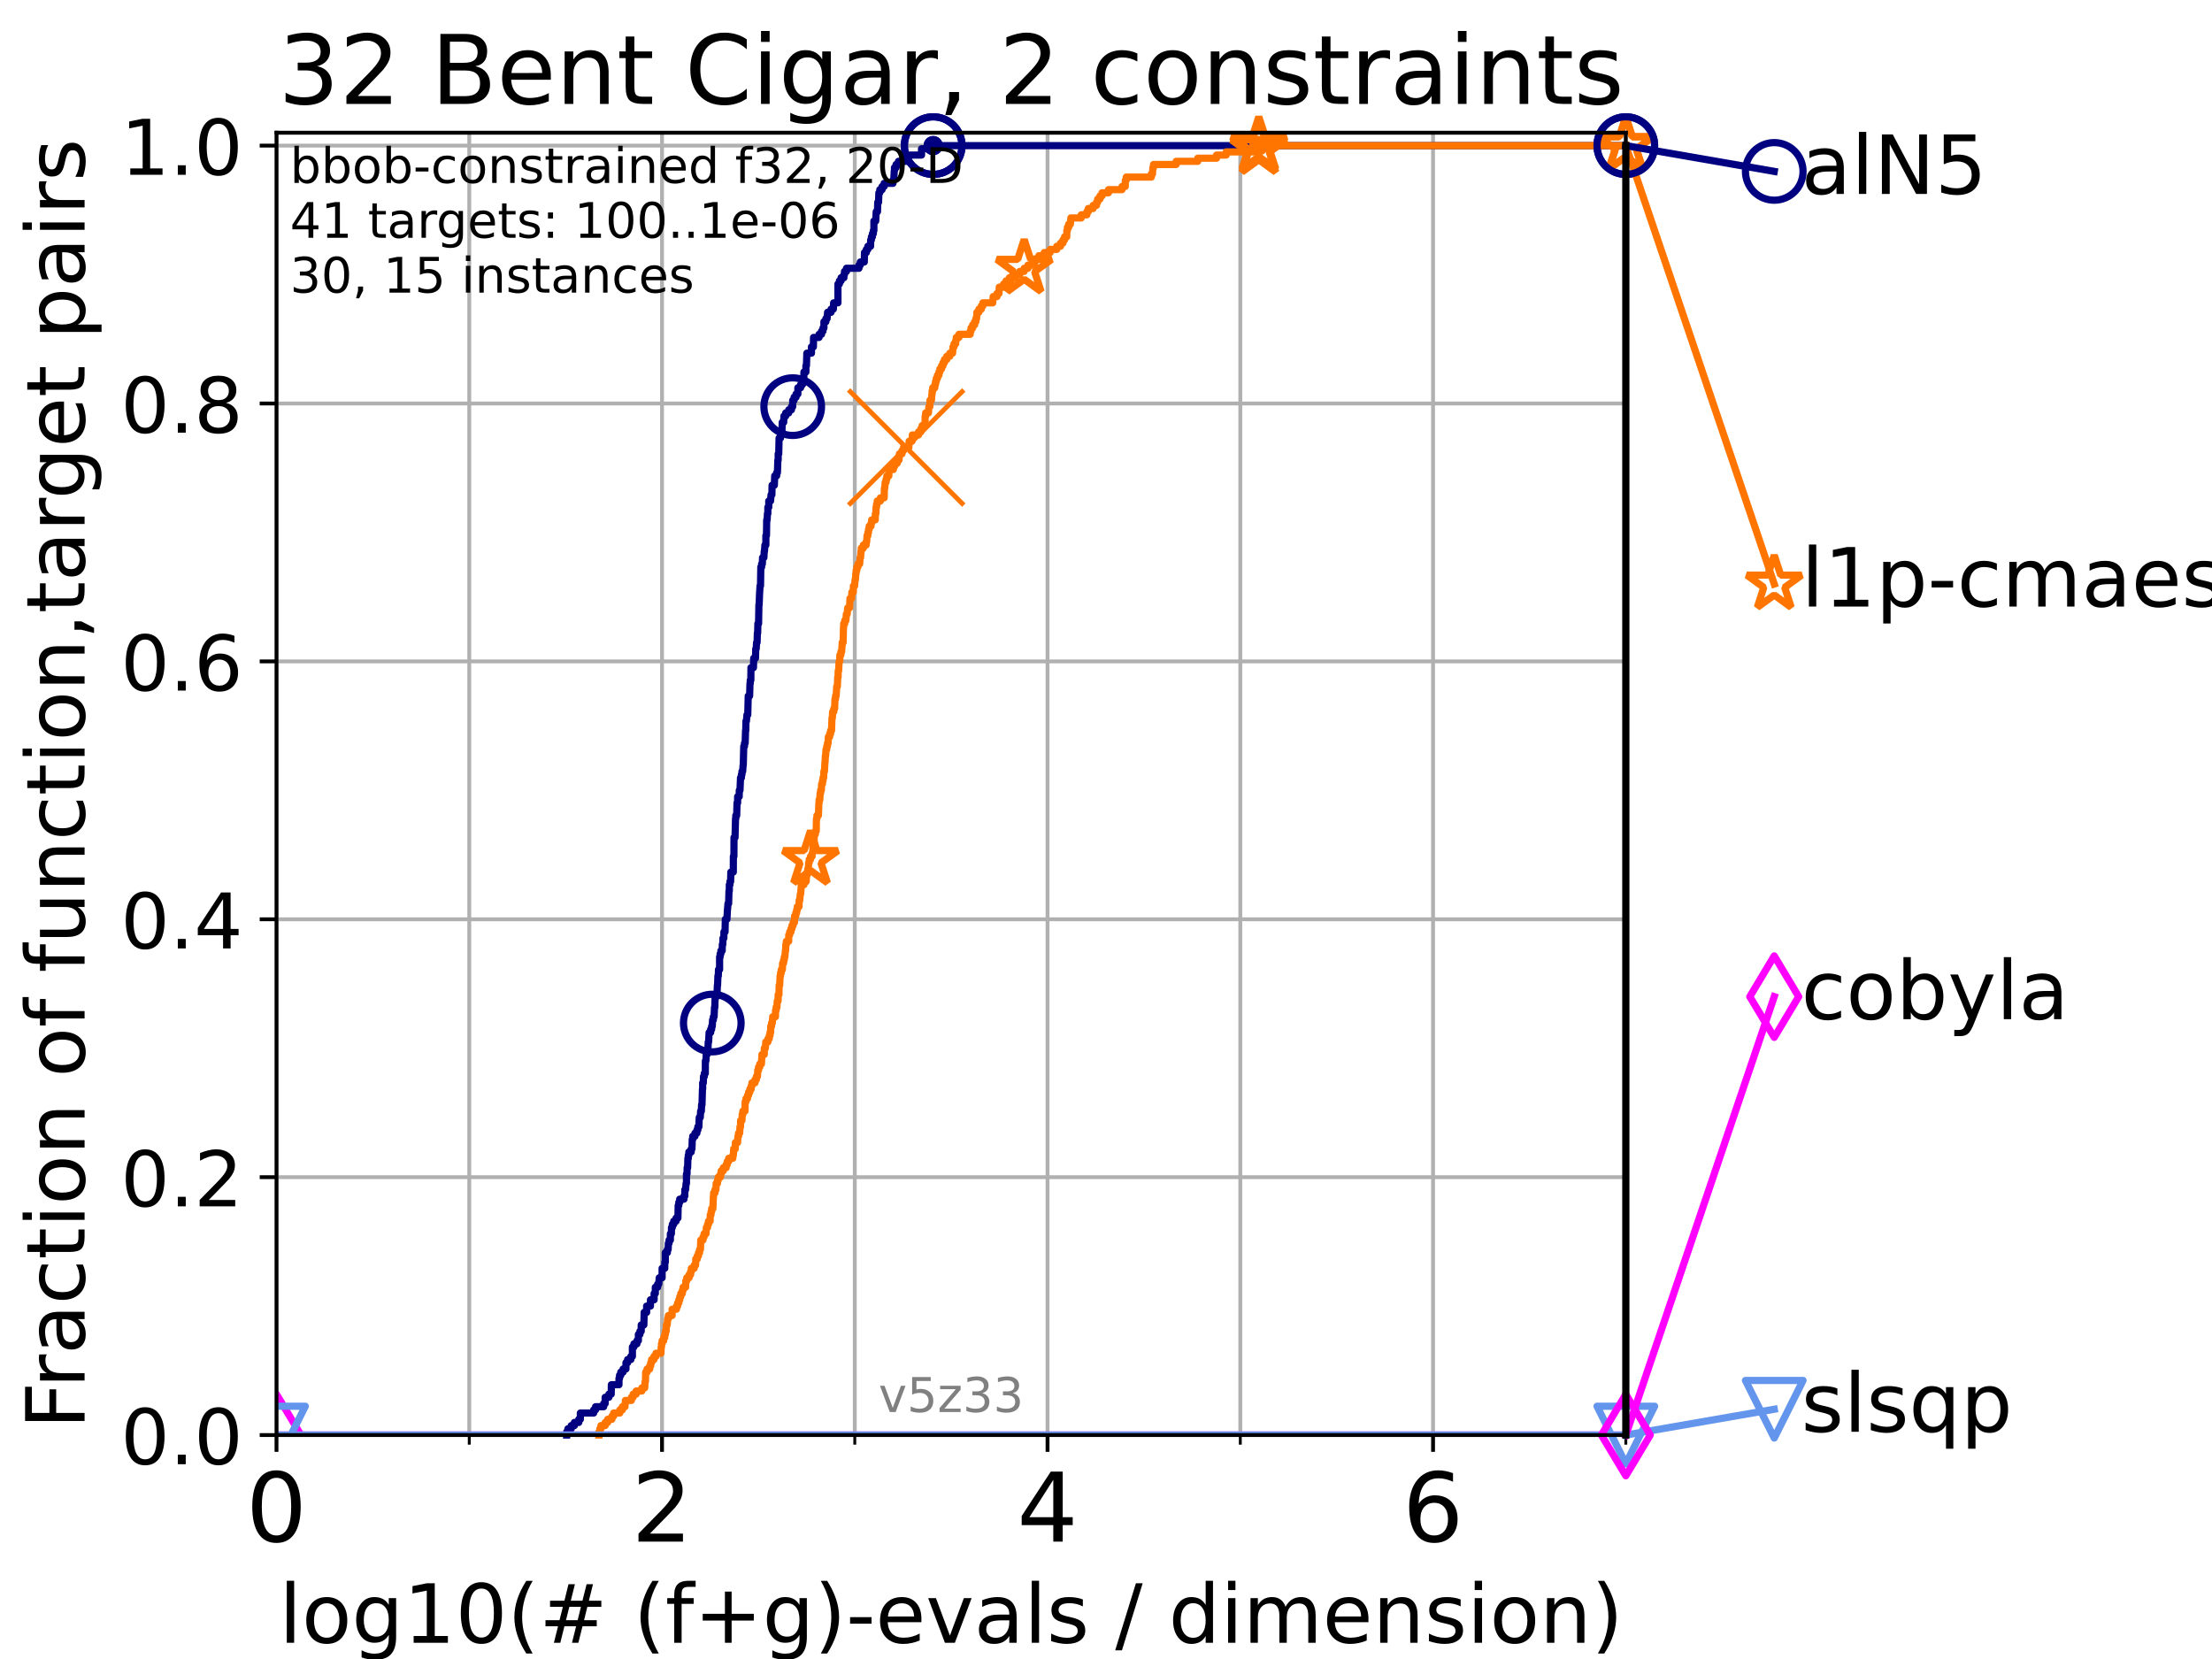 <?xml version="1.0" encoding="utf-8" standalone="no"?>
<!DOCTYPE svg PUBLIC "-//W3C//DTD SVG 1.1//EN"
  "http://www.w3.org/Graphics/SVG/1.1/DTD/svg11.dtd">
<!-- Created with matplotlib (https://matplotlib.org/) -->
<svg height="345.6pt" version="1.1" viewBox="0 0 460.8 345.6" width="460.8pt" xmlns="http://www.w3.org/2000/svg" xmlns:xlink="http://www.w3.org/1999/xlink">
 <defs>
  <style type="text/css">*{stroke-linecap:butt;stroke-linejoin:round;}</style>
 </defs>
 <g id="figure_1">
  <g id="patch_1">
   <path d="M 0 345.6 
L 460.8 345.6 
L 460.8 0 
L 0 0 
z
" style="fill:#ffffff;"/>
  </g>
  <g id="axes_1">
   <g id="patch_2">
    <path d="M 57.6 298.944 
L 338.688 298.944 
L 338.688 27.648 
L 57.6 27.648 
z
" style="fill:#ffffff;"/>
   </g>
   <g id="matplotlib.axis_1">
    <g id="xtick_1">
     <g id="line2d_1">
      <path clip-path="url(#p6780d98bc7)" d="M 57.6 298.944 
L 57.6 27.648 
" style="fill:none;stroke:#b0b0b0;stroke-linecap:square;stroke-width:0.8;"/>
     </g>
     <g id="line2d_2">
      <defs>
       <path d="M 0 0 
L 0 3.5 
" id="m8dec02a713" style="stroke:#000000;stroke-width:0.8;"/>
      </defs>
      <g>
       <use style="stroke:#000000;stroke-width:0.8;" x="57.6" xlink:href="#m8dec02a713" y="298.944"/>
      </g>
     </g>
     <g id="text_1">
      <!-- 0 -->
      <g transform="translate(51.237 321.141)scale(0.2 -0.2)">
       <defs>
        <path d="M 31.781 66.406 
Q 24.172 66.406 20.328 58.906 
Q 16.5 51.422 16.5 36.375 
Q 16.5 21.391 20.328 13.891 
Q 24.172 6.391 31.781 6.391 
Q 39.453 6.391 43.281 13.891 
Q 47.125 21.391 47.125 36.375 
Q 47.125 51.422 43.281 58.906 
Q 39.453 66.406 31.781 66.406 
z
M 31.781 74.219 
Q 44.047 74.219 50.516 64.516 
Q 56.984 54.828 56.984 36.375 
Q 56.984 17.969 50.516 8.266 
Q 44.047 -1.422 31.781 -1.422 
Q 19.531 -1.422 13.062 8.266 
Q 6.594 17.969 6.594 36.375 
Q 6.594 54.828 13.062 64.516 
Q 19.531 74.219 31.781 74.219 
z
" id="DejaVuSans-48"/>
       </defs>
       <use xlink:href="#DejaVuSans-48"/>
      </g>
     </g>
    </g>
    <g id="xtick_2">
     <g id="line2d_3">
      <path clip-path="url(#p6780d98bc7)" d="M 137.911 298.944 
L 137.911 27.648 
" style="fill:none;stroke:#b0b0b0;stroke-linecap:square;stroke-width:0.8;"/>
     </g>
     <g id="line2d_4">
      <g>
       <use style="stroke:#000000;stroke-width:0.8;" x="137.911" xlink:href="#m8dec02a713" y="298.944"/>
      </g>
     </g>
     <g id="text_2">
      <!-- 2 -->
      <g transform="translate(131.548 321.141)scale(0.2 -0.2)">
       <defs>
        <path d="M 19.188 8.297 
L 53.609 8.297 
L 53.609 0 
L 7.328 0 
L 7.328 8.297 
Q 12.938 14.109 22.625 23.891 
Q 32.328 33.688 34.812 36.531 
Q 39.547 41.844 41.422 45.531 
Q 43.312 49.219 43.312 52.781 
Q 43.312 58.594 39.234 62.25 
Q 35.156 65.922 28.609 65.922 
Q 23.969 65.922 18.812 64.312 
Q 13.672 62.703 7.812 59.422 
L 7.812 69.391 
Q 13.766 71.781 18.938 73 
Q 24.125 74.219 28.422 74.219 
Q 39.75 74.219 46.484 68.547 
Q 53.219 62.891 53.219 53.422 
Q 53.219 48.922 51.531 44.891 
Q 49.859 40.875 45.406 35.406 
Q 44.188 33.984 37.641 27.219 
Q 31.109 20.453 19.188 8.297 
z
" id="DejaVuSans-50"/>
       </defs>
       <use xlink:href="#DejaVuSans-50"/>
      </g>
     </g>
    </g>
    <g id="xtick_3">
     <g id="line2d_5">
      <path clip-path="url(#p6780d98bc7)" d="M 218.222 298.944 
L 218.222 27.648 
" style="fill:none;stroke:#b0b0b0;stroke-linecap:square;stroke-width:0.8;"/>
     </g>
     <g id="line2d_6">
      <g>
       <use style="stroke:#000000;stroke-width:0.8;" x="218.222" xlink:href="#m8dec02a713" y="298.944"/>
      </g>
     </g>
     <g id="text_3">
      <!-- 4 -->
      <g transform="translate(211.859 321.141)scale(0.2 -0.2)">
       <defs>
        <path d="M 37.797 64.312 
L 12.891 25.391 
L 37.797 25.391 
z
M 35.203 72.906 
L 47.609 72.906 
L 47.609 25.391 
L 58.016 25.391 
L 58.016 17.188 
L 47.609 17.188 
L 47.609 0 
L 37.797 0 
L 37.797 17.188 
L 4.891 17.188 
L 4.891 26.703 
z
" id="DejaVuSans-52"/>
       </defs>
       <use xlink:href="#DejaVuSans-52"/>
      </g>
     </g>
    </g>
    <g id="xtick_4">
     <g id="line2d_7">
      <path clip-path="url(#p6780d98bc7)" d="M 298.533 298.944 
L 298.533 27.648 
" style="fill:none;stroke:#b0b0b0;stroke-linecap:square;stroke-width:0.8;"/>
     </g>
     <g id="line2d_8">
      <g>
       <use style="stroke:#000000;stroke-width:0.8;" x="298.533" xlink:href="#m8dec02a713" y="298.944"/>
      </g>
     </g>
     <g id="text_4">
      <!-- 6 -->
      <g transform="translate(292.17 321.141)scale(0.2 -0.2)">
       <defs>
        <path d="M 33.016 40.375 
Q 26.375 40.375 22.484 35.828 
Q 18.609 31.297 18.609 23.391 
Q 18.609 15.531 22.484 10.953 
Q 26.375 6.391 33.016 6.391 
Q 39.656 6.391 43.531 10.953 
Q 47.406 15.531 47.406 23.391 
Q 47.406 31.297 43.531 35.828 
Q 39.656 40.375 33.016 40.375 
z
M 52.594 71.297 
L 52.594 62.312 
Q 48.875 64.062 45.094 64.984 
Q 41.312 65.922 37.594 65.922 
Q 27.828 65.922 22.672 59.328 
Q 17.531 52.734 16.797 39.406 
Q 19.672 43.656 24.016 45.922 
Q 28.375 48.188 33.594 48.188 
Q 44.578 48.188 50.953 41.516 
Q 57.328 34.859 57.328 23.391 
Q 57.328 12.156 50.688 5.359 
Q 44.047 -1.422 33.016 -1.422 
Q 20.359 -1.422 13.672 8.266 
Q 6.984 17.969 6.984 36.375 
Q 6.984 53.656 15.188 63.938 
Q 23.391 74.219 37.203 74.219 
Q 40.922 74.219 44.703 73.484 
Q 48.484 72.75 52.594 71.297 
z
" id="DejaVuSans-54"/>
       </defs>
       <use xlink:href="#DejaVuSans-54"/>
      </g>
     </g>
    </g>
    <g id="xtick_5">
     <g id="line2d_9">
      <path clip-path="url(#p6780d98bc7)" d="M 97.755 298.944 
L 97.755 27.648 
" style="fill:none;stroke:#b0b0b0;stroke-linecap:square;stroke-width:0.8;"/>
     </g>
     <g id="line2d_10">
      <defs>
       <path d="M 0 0 
L 0 2 
" id="md4c439a92e" style="stroke:#000000;stroke-width:0.6;"/>
      </defs>
      <g>
       <use style="stroke:#000000;stroke-width:0.6;" x="97.755" xlink:href="#md4c439a92e" y="298.944"/>
      </g>
     </g>
    </g>
    <g id="xtick_6">
     <g id="line2d_11">
      <path clip-path="url(#p6780d98bc7)" d="M 178.066 298.944 
L 178.066 27.648 
" style="fill:none;stroke:#b0b0b0;stroke-linecap:square;stroke-width:0.8;"/>
     </g>
     <g id="line2d_12">
      <g>
       <use style="stroke:#000000;stroke-width:0.6;" x="178.066" xlink:href="#md4c439a92e" y="298.944"/>
      </g>
     </g>
    </g>
    <g id="xtick_7">
     <g id="line2d_13">
      <path clip-path="url(#p6780d98bc7)" d="M 258.377 298.944 
L 258.377 27.648 
" style="fill:none;stroke:#b0b0b0;stroke-linecap:square;stroke-width:0.8;"/>
     </g>
     <g id="line2d_14">
      <g>
       <use style="stroke:#000000;stroke-width:0.6;" x="258.377" xlink:href="#md4c439a92e" y="298.944"/>
      </g>
     </g>
    </g>
    <g id="xtick_8">
     <g id="line2d_15">
      <path clip-path="url(#p6780d98bc7)" d="M 338.688 298.944 
L 338.688 27.648 
" style="fill:none;stroke:#b0b0b0;stroke-linecap:square;stroke-width:0.8;"/>
     </g>
     <g id="line2d_16">
      <g>
       <use style="stroke:#000000;stroke-width:0.6;" x="338.688" xlink:href="#md4c439a92e" y="298.944"/>
      </g>
     </g>
    </g>
    <g id="text_5">
     <!-- log10(# (f+g)-evals / dimension) -->
     <g transform="translate(58.145 342.218)scale(0.17 -0.17)">
      <defs>
       <path d="M 9.422 75.984 
L 18.406 75.984 
L 18.406 0 
L 9.422 0 
z
" id="DejaVuSans-108"/>
       <path d="M 30.609 48.391 
Q 23.391 48.391 19.188 42.75 
Q 14.984 37.109 14.984 27.297 
Q 14.984 17.484 19.156 11.844 
Q 23.344 6.203 30.609 6.203 
Q 37.797 6.203 41.984 11.859 
Q 46.188 17.531 46.188 27.297 
Q 46.188 37.016 41.984 42.703 
Q 37.797 48.391 30.609 48.391 
z
M 30.609 56 
Q 42.328 56 49.016 48.375 
Q 55.719 40.766 55.719 27.297 
Q 55.719 13.875 49.016 6.219 
Q 42.328 -1.422 30.609 -1.422 
Q 18.844 -1.422 12.172 6.219 
Q 5.516 13.875 5.516 27.297 
Q 5.516 40.766 12.172 48.375 
Q 18.844 56 30.609 56 
z
" id="DejaVuSans-111"/>
       <path d="M 45.406 27.984 
Q 45.406 37.75 41.375 43.109 
Q 37.359 48.484 30.078 48.484 
Q 22.859 48.484 18.828 43.109 
Q 14.797 37.75 14.797 27.984 
Q 14.797 18.266 18.828 12.891 
Q 22.859 7.516 30.078 7.516 
Q 37.359 7.516 41.375 12.891 
Q 45.406 18.266 45.406 27.984 
z
M 54.391 6.781 
Q 54.391 -7.172 48.188 -13.984 
Q 42 -20.797 29.203 -20.797 
Q 24.469 -20.797 20.266 -20.094 
Q 16.062 -19.391 12.109 -17.922 
L 12.109 -9.188 
Q 16.062 -11.328 19.922 -12.344 
Q 23.781 -13.375 27.781 -13.375 
Q 36.625 -13.375 41.016 -8.766 
Q 45.406 -4.156 45.406 5.172 
L 45.406 9.625 
Q 42.625 4.781 38.281 2.391 
Q 33.938 0 27.875 0 
Q 17.828 0 11.672 7.656 
Q 5.516 15.328 5.516 27.984 
Q 5.516 40.672 11.672 48.328 
Q 17.828 56 27.875 56 
Q 33.938 56 38.281 53.609 
Q 42.625 51.219 45.406 46.391 
L 45.406 54.688 
L 54.391 54.688 
z
" id="DejaVuSans-103"/>
       <path d="M 12.406 8.297 
L 28.516 8.297 
L 28.516 63.922 
L 10.984 60.406 
L 10.984 69.391 
L 28.422 72.906 
L 38.281 72.906 
L 38.281 8.297 
L 54.391 8.297 
L 54.391 0 
L 12.406 0 
z
" id="DejaVuSans-49"/>
       <path d="M 31 75.875 
Q 24.469 64.656 21.281 53.656 
Q 18.109 42.672 18.109 31.391 
Q 18.109 20.125 21.312 9.062 
Q 24.516 -2 31 -13.188 
L 23.188 -13.188 
Q 15.875 -1.703 12.234 9.375 
Q 8.594 20.453 8.594 31.391 
Q 8.594 42.281 12.203 53.312 
Q 15.828 64.359 23.188 75.875 
z
" id="DejaVuSans-40"/>
       <path d="M 51.125 44 
L 36.922 44 
L 32.812 27.688 
L 47.125 27.688 
z
M 43.797 71.781 
L 38.719 51.516 
L 52.984 51.516 
L 58.109 71.781 
L 65.922 71.781 
L 60.891 51.516 
L 76.125 51.516 
L 76.125 44 
L 58.984 44 
L 54.984 27.688 
L 70.516 27.688 
L 70.516 20.219 
L 53.078 20.219 
L 48 0 
L 40.188 0 
L 45.219 20.219 
L 30.906 20.219 
L 25.875 0 
L 18.016 0 
L 23.094 20.219 
L 7.719 20.219 
L 7.719 27.688 
L 24.906 27.688 
L 29 44 
L 13.281 44 
L 13.281 51.516 
L 30.906 51.516 
L 35.891 71.781 
z
" id="DejaVuSans-35"/>
       <path id="DejaVuSans-32"/>
       <path d="M 37.109 75.984 
L 37.109 68.5 
L 28.516 68.5 
Q 23.688 68.5 21.797 66.547 
Q 19.922 64.594 19.922 59.516 
L 19.922 54.688 
L 34.719 54.688 
L 34.719 47.703 
L 19.922 47.703 
L 19.922 0 
L 10.891 0 
L 10.891 47.703 
L 2.297 47.703 
L 2.297 54.688 
L 10.891 54.688 
L 10.891 58.5 
Q 10.891 67.625 15.141 71.797 
Q 19.391 75.984 28.609 75.984 
z
" id="DejaVuSans-102"/>
       <path d="M 46 62.703 
L 46 35.5 
L 73.188 35.5 
L 73.188 27.203 
L 46 27.203 
L 46 0 
L 37.797 0 
L 37.797 27.203 
L 10.594 27.203 
L 10.594 35.5 
L 37.797 35.5 
L 37.797 62.703 
z
" id="DejaVuSans-43"/>
       <path d="M 8.016 75.875 
L 15.828 75.875 
Q 23.141 64.359 26.781 53.312 
Q 30.422 42.281 30.422 31.391 
Q 30.422 20.453 26.781 9.375 
Q 23.141 -1.703 15.828 -13.188 
L 8.016 -13.188 
Q 14.5 -2 17.703 9.062 
Q 20.906 20.125 20.906 31.391 
Q 20.906 42.672 17.703 53.656 
Q 14.5 64.656 8.016 75.875 
z
" id="DejaVuSans-41"/>
       <path d="M 4.891 31.391 
L 31.203 31.391 
L 31.203 23.391 
L 4.891 23.391 
z
" id="DejaVuSans-45"/>
       <path d="M 56.203 29.594 
L 56.203 25.203 
L 14.891 25.203 
Q 15.484 15.922 20.484 11.062 
Q 25.484 6.203 34.422 6.203 
Q 39.594 6.203 44.453 7.469 
Q 49.312 8.734 54.109 11.281 
L 54.109 2.781 
Q 49.266 0.734 44.188 -0.344 
Q 39.109 -1.422 33.891 -1.422 
Q 20.797 -1.422 13.156 6.188 
Q 5.516 13.812 5.516 26.812 
Q 5.516 40.234 12.766 48.109 
Q 20.016 56 32.328 56 
Q 43.359 56 49.781 48.891 
Q 56.203 41.797 56.203 29.594 
z
M 47.219 32.234 
Q 47.125 39.594 43.094 43.984 
Q 39.062 48.391 32.422 48.391 
Q 24.906 48.391 20.391 44.141 
Q 15.875 39.891 15.188 32.172 
z
" id="DejaVuSans-101"/>
       <path d="M 2.984 54.688 
L 12.5 54.688 
L 29.594 8.797 
L 46.688 54.688 
L 56.203 54.688 
L 35.688 0 
L 23.484 0 
z
" id="DejaVuSans-118"/>
       <path d="M 34.281 27.484 
Q 23.391 27.484 19.188 25 
Q 14.984 22.516 14.984 16.5 
Q 14.984 11.719 18.141 8.906 
Q 21.297 6.109 26.703 6.109 
Q 34.188 6.109 38.703 11.406 
Q 43.219 16.703 43.219 25.484 
L 43.219 27.484 
z
M 52.203 31.203 
L 52.203 0 
L 43.219 0 
L 43.219 8.297 
Q 40.141 3.328 35.547 0.953 
Q 30.953 -1.422 24.312 -1.422 
Q 15.922 -1.422 10.953 3.297 
Q 6 8.016 6 15.922 
Q 6 25.141 12.172 29.828 
Q 18.359 34.516 30.609 34.516 
L 43.219 34.516 
L 43.219 35.406 
Q 43.219 41.609 39.141 45 
Q 35.062 48.391 27.688 48.391 
Q 23 48.391 18.547 47.266 
Q 14.109 46.141 10.016 43.891 
L 10.016 52.203 
Q 14.938 54.109 19.578 55.047 
Q 24.219 56 28.609 56 
Q 40.484 56 46.344 49.844 
Q 52.203 43.703 52.203 31.203 
z
" id="DejaVuSans-97"/>
       <path d="M 44.281 53.078 
L 44.281 44.578 
Q 40.484 46.531 36.375 47.5 
Q 32.281 48.484 27.875 48.484 
Q 21.188 48.484 17.844 46.438 
Q 14.5 44.391 14.5 40.281 
Q 14.5 37.156 16.891 35.375 
Q 19.281 33.594 26.516 31.984 
L 29.594 31.297 
Q 39.156 29.25 43.188 25.516 
Q 47.219 21.781 47.219 15.094 
Q 47.219 7.469 41.188 3.016 
Q 35.156 -1.422 24.609 -1.422 
Q 20.219 -1.422 15.453 -0.562 
Q 10.688 0.297 5.422 2 
L 5.422 11.281 
Q 10.406 8.688 15.234 7.391 
Q 20.062 6.109 24.812 6.109 
Q 31.156 6.109 34.562 8.281 
Q 37.984 10.453 37.984 14.406 
Q 37.984 18.062 35.516 20.016 
Q 33.062 21.969 24.703 23.781 
L 21.578 24.516 
Q 13.234 26.266 9.516 29.906 
Q 5.812 33.547 5.812 39.891 
Q 5.812 47.609 11.281 51.797 
Q 16.75 56 26.812 56 
Q 31.781 56 36.172 55.266 
Q 40.578 54.547 44.281 53.078 
z
" id="DejaVuSans-115"/>
       <path d="M 25.391 72.906 
L 33.688 72.906 
L 8.297 -9.281 
L 0 -9.281 
z
" id="DejaVuSans-47"/>
       <path d="M 45.406 46.391 
L 45.406 75.984 
L 54.391 75.984 
L 54.391 0 
L 45.406 0 
L 45.406 8.203 
Q 42.578 3.328 38.25 0.953 
Q 33.938 -1.422 27.875 -1.422 
Q 17.969 -1.422 11.734 6.484 
Q 5.516 14.406 5.516 27.297 
Q 5.516 40.188 11.734 48.094 
Q 17.969 56 27.875 56 
Q 33.938 56 38.25 53.625 
Q 42.578 51.266 45.406 46.391 
z
M 14.797 27.297 
Q 14.797 17.391 18.875 11.75 
Q 22.953 6.109 30.078 6.109 
Q 37.203 6.109 41.297 11.75 
Q 45.406 17.391 45.406 27.297 
Q 45.406 37.203 41.297 42.844 
Q 37.203 48.484 30.078 48.484 
Q 22.953 48.484 18.875 42.844 
Q 14.797 37.203 14.797 27.297 
z
" id="DejaVuSans-100"/>
       <path d="M 9.422 54.688 
L 18.406 54.688 
L 18.406 0 
L 9.422 0 
z
M 9.422 75.984 
L 18.406 75.984 
L 18.406 64.594 
L 9.422 64.594 
z
" id="DejaVuSans-105"/>
       <path d="M 52 44.188 
Q 55.375 50.25 60.062 53.125 
Q 64.75 56 71.094 56 
Q 79.641 56 84.281 50.016 
Q 88.922 44.047 88.922 33.016 
L 88.922 0 
L 79.891 0 
L 79.891 32.719 
Q 79.891 40.578 77.094 44.375 
Q 74.312 48.188 68.609 48.188 
Q 61.625 48.188 57.562 43.547 
Q 53.516 38.922 53.516 30.906 
L 53.516 0 
L 44.484 0 
L 44.484 32.719 
Q 44.484 40.625 41.703 44.406 
Q 38.922 48.188 33.109 48.188 
Q 26.219 48.188 22.156 43.531 
Q 18.109 38.875 18.109 30.906 
L 18.109 0 
L 9.078 0 
L 9.078 54.688 
L 18.109 54.688 
L 18.109 46.188 
Q 21.188 51.219 25.484 53.609 
Q 29.781 56 35.688 56 
Q 41.656 56 45.828 52.969 
Q 50 49.953 52 44.188 
z
" id="DejaVuSans-109"/>
       <path d="M 54.891 33.016 
L 54.891 0 
L 45.906 0 
L 45.906 32.719 
Q 45.906 40.484 42.875 44.328 
Q 39.844 48.188 33.797 48.188 
Q 26.516 48.188 22.312 43.547 
Q 18.109 38.922 18.109 30.906 
L 18.109 0 
L 9.078 0 
L 9.078 54.688 
L 18.109 54.688 
L 18.109 46.188 
Q 21.344 51.125 25.703 53.562 
Q 30.078 56 35.797 56 
Q 45.219 56 50.047 50.172 
Q 54.891 44.344 54.891 33.016 
z
" id="DejaVuSans-110"/>
      </defs>
      <use xlink:href="#DejaVuSans-108"/>
      <use x="27.783" xlink:href="#DejaVuSans-111"/>
      <use x="88.965" xlink:href="#DejaVuSans-103"/>
      <use x="152.441" xlink:href="#DejaVuSans-49"/>
      <use x="216.064" xlink:href="#DejaVuSans-48"/>
      <use x="279.688" xlink:href="#DejaVuSans-40"/>
      <use x="318.701" xlink:href="#DejaVuSans-35"/>
      <use x="402.49" xlink:href="#DejaVuSans-32"/>
      <use x="434.277" xlink:href="#DejaVuSans-40"/>
      <use x="473.291" xlink:href="#DejaVuSans-102"/>
      <use x="508.496" xlink:href="#DejaVuSans-43"/>
      <use x="592.285" xlink:href="#DejaVuSans-103"/>
      <use x="655.762" xlink:href="#DejaVuSans-41"/>
      <use x="694.775" xlink:href="#DejaVuSans-45"/>
      <use x="730.859" xlink:href="#DejaVuSans-101"/>
      <use x="792.383" xlink:href="#DejaVuSans-118"/>
      <use x="851.562" xlink:href="#DejaVuSans-97"/>
      <use x="912.842" xlink:href="#DejaVuSans-108"/>
      <use x="940.625" xlink:href="#DejaVuSans-115"/>
      <use x="992.725" xlink:href="#DejaVuSans-32"/>
      <use x="1024.512" xlink:href="#DejaVuSans-47"/>
      <use x="1058.203" xlink:href="#DejaVuSans-32"/>
      <use x="1089.99" xlink:href="#DejaVuSans-100"/>
      <use x="1153.467" xlink:href="#DejaVuSans-105"/>
      <use x="1181.25" xlink:href="#DejaVuSans-109"/>
      <use x="1278.662" xlink:href="#DejaVuSans-101"/>
      <use x="1340.186" xlink:href="#DejaVuSans-110"/>
      <use x="1403.564" xlink:href="#DejaVuSans-115"/>
      <use x="1455.664" xlink:href="#DejaVuSans-105"/>
      <use x="1483.447" xlink:href="#DejaVuSans-111"/>
      <use x="1544.629" xlink:href="#DejaVuSans-110"/>
      <use x="1608.008" xlink:href="#DejaVuSans-41"/>
     </g>
    </g>
   </g>
   <g id="matplotlib.axis_2">
    <g id="ytick_1">
     <g id="line2d_17">
      <path clip-path="url(#p6780d98bc7)" d="M 57.6 298.944 
L 338.688 298.944 
" style="fill:none;stroke:#b0b0b0;stroke-linecap:square;stroke-width:0.8;"/>
     </g>
     <g id="line2d_18">
      <defs>
       <path d="M 0 0 
L -3.5 0 
" id="m73947d0022" style="stroke:#000000;stroke-width:0.8;"/>
      </defs>
      <g>
       <use style="stroke:#000000;stroke-width:0.8;" x="57.6" xlink:href="#m73947d0022" y="298.944"/>
      </g>
     </g>
     <g id="text_6">
      <!-- 0.0 -->
      <g transform="translate(25.155 305.023)scale(0.16 -0.16)">
       <defs>
        <path d="M 10.688 12.406 
L 21 12.406 
L 21 0 
L 10.688 0 
z
" id="DejaVuSans-46"/>
       </defs>
       <use xlink:href="#DejaVuSans-48"/>
       <use x="63.623" xlink:href="#DejaVuSans-46"/>
       <use x="95.41" xlink:href="#DejaVuSans-48"/>
      </g>
     </g>
    </g>
    <g id="ytick_2">
     <g id="line2d_19">
      <path clip-path="url(#p6780d98bc7)" d="M 57.6 245.222 
L 338.688 245.222 
" style="fill:none;stroke:#b0b0b0;stroke-linecap:square;stroke-width:0.8;"/>
     </g>
     <g id="line2d_20">
      <g>
       <use style="stroke:#000000;stroke-width:0.8;" x="57.6" xlink:href="#m73947d0022" y="245.222"/>
      </g>
     </g>
     <g id="text_7">
      <!-- 0.2 -->
      <g transform="translate(25.155 251.301)scale(0.16 -0.16)">
       <use xlink:href="#DejaVuSans-48"/>
       <use x="63.623" xlink:href="#DejaVuSans-46"/>
       <use x="95.41" xlink:href="#DejaVuSans-50"/>
      </g>
     </g>
    </g>
    <g id="ytick_3">
     <g id="line2d_21">
      <path clip-path="url(#p6780d98bc7)" d="M 57.6 191.5 
L 338.688 191.5 
" style="fill:none;stroke:#b0b0b0;stroke-linecap:square;stroke-width:0.8;"/>
     </g>
     <g id="line2d_22">
      <g>
       <use style="stroke:#000000;stroke-width:0.8;" x="57.6" xlink:href="#m73947d0022" y="191.5"/>
      </g>
     </g>
     <g id="text_8">
      <!-- 0.4 -->
      <g transform="translate(25.155 197.579)scale(0.16 -0.16)">
       <use xlink:href="#DejaVuSans-48"/>
       <use x="63.623" xlink:href="#DejaVuSans-46"/>
       <use x="95.41" xlink:href="#DejaVuSans-52"/>
      </g>
     </g>
    </g>
    <g id="ytick_4">
     <g id="line2d_23">
      <path clip-path="url(#p6780d98bc7)" d="M 57.6 137.778 
L 338.688 137.778 
" style="fill:none;stroke:#b0b0b0;stroke-linecap:square;stroke-width:0.8;"/>
     </g>
     <g id="line2d_24">
      <g>
       <use style="stroke:#000000;stroke-width:0.8;" x="57.6" xlink:href="#m73947d0022" y="137.778"/>
      </g>
     </g>
     <g id="text_9">
      <!-- 0.6 -->
      <g transform="translate(25.155 143.857)scale(0.16 -0.16)">
       <use xlink:href="#DejaVuSans-48"/>
       <use x="63.623" xlink:href="#DejaVuSans-46"/>
       <use x="95.41" xlink:href="#DejaVuSans-54"/>
      </g>
     </g>
    </g>
    <g id="ytick_5">
     <g id="line2d_25">
      <path clip-path="url(#p6780d98bc7)" d="M 57.6 84.056 
L 338.688 84.056 
" style="fill:none;stroke:#b0b0b0;stroke-linecap:square;stroke-width:0.8;"/>
     </g>
     <g id="line2d_26">
      <g>
       <use style="stroke:#000000;stroke-width:0.8;" x="57.6" xlink:href="#m73947d0022" y="84.056"/>
      </g>
     </g>
     <g id="text_10">
      <!-- 0.8 -->
      <g transform="translate(25.155 90.135)scale(0.16 -0.16)">
       <defs>
        <path d="M 31.781 34.625 
Q 24.75 34.625 20.719 30.859 
Q 16.703 27.094 16.703 20.516 
Q 16.703 13.922 20.719 10.156 
Q 24.75 6.391 31.781 6.391 
Q 38.812 6.391 42.859 10.172 
Q 46.922 13.969 46.922 20.516 
Q 46.922 27.094 42.891 30.859 
Q 38.875 34.625 31.781 34.625 
z
M 21.922 38.812 
Q 15.578 40.375 12.031 44.719 
Q 8.5 49.078 8.5 55.328 
Q 8.5 64.062 14.719 69.141 
Q 20.953 74.219 31.781 74.219 
Q 42.672 74.219 48.875 69.141 
Q 55.078 64.062 55.078 55.328 
Q 55.078 49.078 51.531 44.719 
Q 48 40.375 41.703 38.812 
Q 48.828 37.156 52.797 32.312 
Q 56.781 27.484 56.781 20.516 
Q 56.781 9.906 50.312 4.234 
Q 43.844 -1.422 31.781 -1.422 
Q 19.734 -1.422 13.25 4.234 
Q 6.781 9.906 6.781 20.516 
Q 6.781 27.484 10.781 32.312 
Q 14.797 37.156 21.922 38.812 
z
M 18.312 54.391 
Q 18.312 48.734 21.844 45.562 
Q 25.391 42.391 31.781 42.391 
Q 38.141 42.391 41.719 45.562 
Q 45.312 48.734 45.312 54.391 
Q 45.312 60.062 41.719 63.234 
Q 38.141 66.406 31.781 66.406 
Q 25.391 66.406 21.844 63.234 
Q 18.312 60.062 18.312 54.391 
z
" id="DejaVuSans-56"/>
       </defs>
       <use xlink:href="#DejaVuSans-48"/>
       <use x="63.623" xlink:href="#DejaVuSans-46"/>
       <use x="95.41" xlink:href="#DejaVuSans-56"/>
      </g>
     </g>
    </g>
    <g id="ytick_6">
     <g id="line2d_27">
      <path clip-path="url(#p6780d98bc7)" d="M 57.6 30.334 
L 338.688 30.334 
" style="fill:none;stroke:#b0b0b0;stroke-linecap:square;stroke-width:0.8;"/>
     </g>
     <g id="line2d_28">
      <g>
       <use style="stroke:#000000;stroke-width:0.8;" x="57.6" xlink:href="#m73947d0022" y="30.334"/>
      </g>
     </g>
     <g id="text_11">
      <!-- 1.0 -->
      <g transform="translate(25.155 36.413)scale(0.16 -0.16)">
       <use xlink:href="#DejaVuSans-49"/>
       <use x="63.623" xlink:href="#DejaVuSans-46"/>
       <use x="95.41" xlink:href="#DejaVuSans-48"/>
      </g>
     </g>
    </g>
    <g id="text_12">
     <!-- Fraction of function,target pairs -->
     <g transform="translate(17.62 297.681)rotate(-90)scale(0.17 -0.17)">
      <defs>
       <path d="M 9.812 72.906 
L 51.703 72.906 
L 51.703 64.594 
L 19.672 64.594 
L 19.672 43.109 
L 48.578 43.109 
L 48.578 34.812 
L 19.672 34.812 
L 19.672 0 
L 9.812 0 
z
" id="DejaVuSans-70"/>
       <path d="M 41.109 46.297 
Q 39.594 47.172 37.812 47.578 
Q 36.031 48 33.891 48 
Q 26.266 48 22.188 43.047 
Q 18.109 38.094 18.109 28.812 
L 18.109 0 
L 9.078 0 
L 9.078 54.688 
L 18.109 54.688 
L 18.109 46.188 
Q 20.953 51.172 25.484 53.578 
Q 30.031 56 36.531 56 
Q 37.453 56 38.578 55.875 
Q 39.703 55.766 41.062 55.516 
z
" id="DejaVuSans-114"/>
       <path d="M 48.781 52.594 
L 48.781 44.188 
Q 44.969 46.297 41.141 47.344 
Q 37.312 48.391 33.406 48.391 
Q 24.656 48.391 19.812 42.844 
Q 14.984 37.312 14.984 27.297 
Q 14.984 17.281 19.812 11.734 
Q 24.656 6.203 33.406 6.203 
Q 37.312 6.203 41.141 7.25 
Q 44.969 8.297 48.781 10.406 
L 48.781 2.094 
Q 45.016 0.344 40.984 -0.531 
Q 36.969 -1.422 32.422 -1.422 
Q 20.062 -1.422 12.781 6.344 
Q 5.516 14.109 5.516 27.297 
Q 5.516 40.672 12.859 48.328 
Q 20.219 56 33.016 56 
Q 37.156 56 41.109 55.141 
Q 45.062 54.297 48.781 52.594 
z
" id="DejaVuSans-99"/>
       <path d="M 18.312 70.219 
L 18.312 54.688 
L 36.812 54.688 
L 36.812 47.703 
L 18.312 47.703 
L 18.312 18.016 
Q 18.312 11.328 20.141 9.422 
Q 21.969 7.516 27.594 7.516 
L 36.812 7.516 
L 36.812 0 
L 27.594 0 
Q 17.188 0 13.234 3.875 
Q 9.281 7.766 9.281 18.016 
L 9.281 47.703 
L 2.688 47.703 
L 2.688 54.688 
L 9.281 54.688 
L 9.281 70.219 
z
" id="DejaVuSans-116"/>
       <path d="M 8.5 21.578 
L 8.5 54.688 
L 17.484 54.688 
L 17.484 21.922 
Q 17.484 14.156 20.5 10.266 
Q 23.531 6.391 29.594 6.391 
Q 36.859 6.391 41.078 11.031 
Q 45.312 15.672 45.312 23.688 
L 45.312 54.688 
L 54.297 54.688 
L 54.297 0 
L 45.312 0 
L 45.312 8.406 
Q 42.047 3.422 37.719 1 
Q 33.406 -1.422 27.688 -1.422 
Q 18.266 -1.422 13.375 4.438 
Q 8.5 10.297 8.5 21.578 
z
M 31.109 56 
z
" id="DejaVuSans-117"/>
       <path d="M 11.719 12.406 
L 22.016 12.406 
L 22.016 4 
L 14.016 -11.625 
L 7.719 -11.625 
L 11.719 4 
z
" id="DejaVuSans-44"/>
       <path d="M 18.109 8.203 
L 18.109 -20.797 
L 9.078 -20.797 
L 9.078 54.688 
L 18.109 54.688 
L 18.109 46.391 
Q 20.953 51.266 25.266 53.625 
Q 29.594 56 35.594 56 
Q 45.562 56 51.781 48.094 
Q 58.016 40.188 58.016 27.297 
Q 58.016 14.406 51.781 6.484 
Q 45.562 -1.422 35.594 -1.422 
Q 29.594 -1.422 25.266 0.953 
Q 20.953 3.328 18.109 8.203 
z
M 48.688 27.297 
Q 48.688 37.203 44.609 42.844 
Q 40.531 48.484 33.406 48.484 
Q 26.266 48.484 22.188 42.844 
Q 18.109 37.203 18.109 27.297 
Q 18.109 17.391 22.188 11.75 
Q 26.266 6.109 33.406 6.109 
Q 40.531 6.109 44.609 11.75 
Q 48.688 17.391 48.688 27.297 
z
" id="DejaVuSans-112"/>
      </defs>
      <use xlink:href="#DejaVuSans-70"/>
      <use x="50.27" xlink:href="#DejaVuSans-114"/>
      <use x="91.383" xlink:href="#DejaVuSans-97"/>
      <use x="152.662" xlink:href="#DejaVuSans-99"/>
      <use x="207.643" xlink:href="#DejaVuSans-116"/>
      <use x="246.852" xlink:href="#DejaVuSans-105"/>
      <use x="274.635" xlink:href="#DejaVuSans-111"/>
      <use x="335.816" xlink:href="#DejaVuSans-110"/>
      <use x="399.195" xlink:href="#DejaVuSans-32"/>
      <use x="430.982" xlink:href="#DejaVuSans-111"/>
      <use x="492.164" xlink:href="#DejaVuSans-102"/>
      <use x="527.369" xlink:href="#DejaVuSans-32"/>
      <use x="559.156" xlink:href="#DejaVuSans-102"/>
      <use x="594.361" xlink:href="#DejaVuSans-117"/>
      <use x="657.74" xlink:href="#DejaVuSans-110"/>
      <use x="721.119" xlink:href="#DejaVuSans-99"/>
      <use x="776.1" xlink:href="#DejaVuSans-116"/>
      <use x="815.309" xlink:href="#DejaVuSans-105"/>
      <use x="843.092" xlink:href="#DejaVuSans-111"/>
      <use x="904.273" xlink:href="#DejaVuSans-110"/>
      <use x="967.652" xlink:href="#DejaVuSans-44"/>
      <use x="999.439" xlink:href="#DejaVuSans-116"/>
      <use x="1038.648" xlink:href="#DejaVuSans-97"/>
      <use x="1099.928" xlink:href="#DejaVuSans-114"/>
      <use x="1139.291" xlink:href="#DejaVuSans-103"/>
      <use x="1202.768" xlink:href="#DejaVuSans-101"/>
      <use x="1264.291" xlink:href="#DejaVuSans-116"/>
      <use x="1303.5" xlink:href="#DejaVuSans-32"/>
      <use x="1335.287" xlink:href="#DejaVuSans-112"/>
      <use x="1398.764" xlink:href="#DejaVuSans-97"/>
      <use x="1460.043" xlink:href="#DejaVuSans-105"/>
      <use x="1487.826" xlink:href="#DejaVuSans-114"/>
      <use x="1528.939" xlink:href="#DejaVuSans-115"/>
     </g>
    </g>
   </g>
   <g id="line2d_29">
    <defs>
     <path d="M 0 1.5 
C 0.398 1.5 0.779 1.342 1.061 1.061 
C 1.342 0.779 1.5 0.398 1.5 0 
C 1.5 -0.398 1.342 -0.779 1.061 -1.061 
C 0.779 -1.342 0.398 -1.5 0 -1.5 
C -0.398 -1.5 -0.779 -1.342 -1.061 -1.061 
C -1.342 -0.779 -1.5 -0.398 -1.5 0 
C -1.5 0.398 -1.342 0.779 -1.061 1.061 
C -0.779 1.342 -0.398 1.5 0 1.5 
z
" id="m71944acbc7" style="stroke:#000080;"/>
    </defs>
    <g>
     <use style="fill:#000080;stroke:#000080;" x="194.399" xlink:href="#m71944acbc7" y="30.334"/>
     <use style="fill:#000080;stroke:#000080;" x="194.399" xlink:href="#m71944acbc7" y="30.334"/>
    </g>
   </g>
   <g id="line2d_30">
    <path d="M 118.04 298.944 
L 118.04 298.289 
L 118.31 298.289 
L 118.31 297.634 
L 118.994 297.634 
L 118.994 296.979 
L 119.652 296.979 
L 119.652 296.323 
L 120.572 296.323 
L 120.572 295.668 
L 120.899 295.668 
L 120.899 294.358 
L 123.673 294.358 
L 123.673 293.703 
L 124.063 293.703 
L 124.063 293.048 
L 125.753 293.048 
L 125.753 292.393 
L 126.065 292.393 
L 126.065 291.082 
L 126.839 291.082 
L 126.839 290.427 
L 127.326 290.427 
L 127.358 288.462 
L 128.944 288.462 
L 128.944 287.151 
L 129.06 287.151 
L 129.06 286.496 
L 129.319 286.496 
L 129.319 285.841 
L 129.798 285.841 
L 129.798 285.186 
L 130.398 285.186 
L 130.398 283.876 
L 130.744 283.876 
L 130.744 283.22 
L 131.414 283.22 
L 131.414 282.565 
L 131.74 282.565 
L 131.74 280.6 
L 132.06 280.6 
L 132.06 279.945 
L 132.683 279.945 
L 132.683 279.29 
L 132.987 279.29 
L 132.987 277.979 
L 133.307 277.979 
L 133.307 277.324 
L 133.578 277.324 
L 133.578 276.014 
L 134.128 276.014 
L 134.193 273.393 
L 134.703 273.393 
L 134.703 272.083 
L 135.502 272.083 
L 135.502 270.773 
L 136.266 270.773 
L 136.266 269.462 
L 136.514 269.462 
L 136.514 268.152 
L 136.998 268.152 
L 136.998 267.497 
L 137.235 267.497 
L 137.326 266.187 
L 137.928 266.187 
L 137.928 264.221 
L 138.477 264.221 
L 138.494 262.911 
L 138.595 262.911 
L 138.595 260.946 
L 139.025 260.946 
L 139.025 260.29 
L 139.188 260.29 
L 139.237 258.98 
L 139.382 258.98 
L 139.382 258.325 
L 139.652 258.325 
L 139.652 257.015 
L 139.856 257.015 
L 139.887 255.704 
L 140.058 255.704 
L 140.058 255.049 
L 140.348 255.049 
L 140.348 254.394 
L 140.842 254.394 
L 140.842 253.739 
L 141.221 253.739 
L 141.278 251.118 
L 141.407 251.118 
L 141.407 250.463 
L 141.592 250.463 
L 141.592 249.808 
L 142.486 249.808 
L 142.486 249.153 
L 142.66 249.153 
L 142.66 247.843 
L 142.818 247.843 
L 142.923 246.532 
L 143.002 246.532 
L 143.002 244.567 
L 143.119 244.567 
L 143.144 243.257 
L 143.248 243.257 
L 143.299 241.291 
L 143.388 241.291 
L 143.388 240.636 
L 143.502 240.636 
L 143.502 239.981 
L 143.989 239.981 
L 143.989 239.326 
L 144.148 239.326 
L 144.209 237.36 
L 144.306 237.36 
L 144.306 236.705 
L 144.771 236.705 
L 144.771 236.05 
L 145.178 236.05 
L 145.178 235.395 
L 145.373 235.395 
L 145.373 234.74 
L 145.587 234.74 
L 145.666 232.774 
L 145.877 232.774 
L 145.954 231.464 
L 146.107 231.464 
L 146.151 230.154 
L 146.238 230.154 
L 146.335 226.878 
L 146.378 226.878 
L 146.378 225.568 
L 146.517 225.568 
L 146.549 224.257 
L 146.718 224.257 
L 146.718 223.602 
L 146.927 223.602 
L 146.948 220.982 
L 147.062 220.982 
L 147.124 219.671 
L 147.308 219.671 
L 147.308 219.016 
L 147.46 219.016 
L 147.54 217.051 
L 147.62 217.051 
L 147.72 215.085 
L 148.045 215.085 
L 148.045 214.43 
L 148.248 214.43 
L 148.248 213.775 
L 148.383 213.775 
L 148.44 212.465 
L 148.602 212.465 
L 148.602 211.81 
L 148.761 211.81 
L 148.845 209.844 
L 148.911 209.844 
L 148.966 207.879 
L 149.104 207.879 
L 149.104 207.224 
L 149.368 207.224 
L 149.441 205.258 
L 149.486 205.258 
L 149.557 203.293 
L 149.638 203.293 
L 149.673 201.982 
L 149.903 201.982 
L 149.903 199.362 
L 150.016 199.362 
L 150.016 198.707 
L 150.172 198.707 
L 150.172 198.052 
L 150.446 198.052 
L 150.472 196.741 
L 150.573 196.741 
L 150.607 195.431 
L 150.791 195.431 
L 150.808 194.121 
L 151.04 194.121 
L 151.097 191.5 
L 151.43 191.5 
L 151.534 189.535 
L 151.55 189.535 
L 151.653 188.224 
L 151.787 188.224 
L 151.858 185.604 
L 151.928 185.604 
L 151.936 184.293 
L 152.061 184.293 
L 152.061 183.638 
L 152.2 183.638 
L 152.246 181.673 
L 152.759 181.673 
L 152.774 178.397 
L 152.885 178.397 
L 152.907 174.466 
L 153.12 174.466 
L 153.222 170.535 
L 153.28 170.535 
L 153.28 169.88 
L 153.467 169.88 
L 153.531 167.26 
L 153.659 167.26 
L 153.659 165.949 
L 153.988 165.949 
L 154.008 164.639 
L 154.153 164.639 
L 154.263 162.018 
L 154.446 162.018 
L 154.446 161.363 
L 154.561 161.363 
L 154.561 160.708 
L 154.708 160.708 
L 154.801 159.398 
L 154.834 159.398 
L 154.939 155.467 
L 155.09 155.467 
L 155.09 154.812 
L 155.232 154.812 
L 155.31 152.191 
L 155.361 152.191 
L 155.393 150.226 
L 155.495 150.226 
L 155.603 148.916 
L 155.773 148.916 
L 155.867 144.985 
L 156.157 144.985 
L 156.236 142.364 
L 156.291 142.364 
L 156.291 141.709 
L 156.412 141.709 
L 156.437 139.088 
L 156.959 139.088 
L 157.012 137.123 
L 157.381 137.123 
L 157.438 135.157 
L 157.529 135.157 
L 157.608 133.847 
L 157.715 133.847 
L 157.771 131.882 
L 157.837 131.882 
L 157.876 129.916 
L 158.026 129.916 
L 158.092 125.985 
L 158.141 125.985 
L 158.244 123.365 
L 158.255 123.365 
L 158.326 122.055 
L 158.428 122.055 
L 158.493 118.124 
L 158.658 118.124 
L 158.658 117.469 
L 158.811 117.469 
L 158.853 116.158 
L 159.134 116.158 
L 159.201 114.848 
L 159.253 114.848 
L 159.35 113.538 
L 159.543 113.538 
L 159.543 111.572 
L 159.668 111.572 
L 159.718 108.296 
L 159.808 108.296 
L 159.872 106.986 
L 159.956 106.986 
L 159.956 105.676 
L 160.147 105.676 
L 160.147 104.366 
L 160.523 104.366 
L 160.628 103.055 
L 160.802 103.055 
L 160.835 101.09 
L 161.307 101.09 
L 161.389 99.124 
L 161.792 99.124 
L 161.792 98.469 
L 161.951 98.469 
L 162.043 95.849 
L 162.109 95.849 
L 162.109 94.538 
L 162.226 94.538 
L 162.295 91.263 
L 162.59 91.263 
L 162.59 90.608 
L 162.867 90.608 
L 162.954 87.987 
L 163.255 87.987 
L 163.307 86.677 
L 163.674 86.677 
L 163.674 86.022 
L 164.307 86.022 
L 164.307 85.366 
L 164.873 85.366 
L 164.873 84.711 
L 165.135 84.711 
L 165.135 83.401 
L 165.426 83.401 
L 165.426 82.746 
L 165.828 82.746 
L 165.828 82.091 
L 166.207 82.091 
L 166.207 80.78 
L 166.776 80.78 
L 166.776 80.125 
L 167.168 80.125 
L 167.168 78.815 
L 167.452 78.815 
L 167.472 77.505 
L 167.883 77.505 
L 167.883 76.194 
L 167.995 76.194 
L 168.082 73.574 
L 169.041 73.574 
L 169.041 72.263 
L 169.443 72.263 
L 169.478 70.298 
L 170.623 70.298 
L 170.623 69.643 
L 171.137 69.643 
L 171.137 68.988 
L 171.438 68.988 
L 171.438 68.333 
L 171.638 68.333 
L 171.638 67.022 
L 172.047 67.022 
L 172.047 66.367 
L 172.303 66.367 
L 172.4 65.057 
L 173.124 65.057 
L 173.124 64.402 
L 173.605 64.402 
L 173.659 63.091 
L 174.556 63.091 
L 174.561 59.161 
L 174.863 59.161 
L 174.863 58.505 
L 175.216 58.505 
L 175.216 57.85 
L 175.803 57.85 
L 175.803 57.195 
L 175.924 57.195 
L 175.924 56.54 
L 176.333 56.54 
L 176.333 55.885 
L 178.934 55.885 
L 178.934 55.23 
L 179.223 55.23 
L 179.223 54.575 
L 180.047 54.575 
L 180.091 52.609 
L 180.476 52.609 
L 180.476 51.954 
L 180.798 51.954 
L 180.798 51.299 
L 181.359 51.299 
L 181.375 49.988 
L 181.526 49.988 
L 181.526 49.333 
L 181.734 49.333 
L 181.734 48.678 
L 181.933 48.678 
L 181.933 48.023 
L 182.047 48.023 
L 182.047 46.058 
L 182.426 46.058 
L 182.53 44.092 
L 182.797 44.092 
L 182.85 42.127 
L 183.023 42.127 
L 183.083 40.161 
L 183.282 40.161 
L 183.282 39.506 
L 183.755 39.506 
L 183.755 38.851 
L 184.177 38.851 
L 184.177 38.196 
L 186.018 38.196 
L 186.018 37.541 
L 186.187 37.541 
L 186.294 35.575 
L 186.337 35.575 
L 186.337 34.92 
L 186.669 34.92 
L 186.669 34.265 
L 187.163 34.265 
L 187.163 33.61 
L 188.709 33.61 
L 188.709 32.3 
L 191.97 32.3 
L 191.97 30.989 
L 194.399 30.989 
L 194.399 30.334 
L 338.688 30.334 
L 338.688 30.334 
" style="fill:none;stroke:#000080;stroke-linecap:square;stroke-width:1.5;"/>
   </g>
   <g id="line2d_31">
    <defs>
     <path d="M 0 6 
C 1.591 6 3.117 5.368 4.243 4.243 
C 5.368 3.117 6 1.591 6 0 
C 6 -1.591 5.368 -3.117 4.243 -4.243 
C 3.117 -5.368 1.591 -6 0 -6 
C -1.591 -6 -3.117 -5.368 -4.243 -4.243 
C -5.368 -3.117 -6 -1.591 -6 0 
C -6 1.591 -5.368 3.117 -4.243 4.243 
C -3.117 5.368 -1.591 6 0 6 
z
" id="m0baefd6657" style="stroke:#000080;stroke-width:1.5;"/>
    </defs>
    <g>
     <use style="fill-opacity:0;stroke:#000080;stroke-width:1.5;" x="148.383" xlink:href="#m0baefd6657" y="213.12"/>
     <use style="fill-opacity:0;stroke:#000080;stroke-width:1.5;" x="165.135" xlink:href="#m0baefd6657" y="84.711"/>
     <use style="fill-opacity:0;stroke:#000080;stroke-width:1.5;" x="194.399" xlink:href="#m0baefd6657" y="30.334"/>
     <use style="fill-opacity:0;stroke:#000080;stroke-width:1.5;" x="194.399" xlink:href="#m0baefd6657" y="30.334"/>
     <use style="fill-opacity:0;stroke:#000080;stroke-width:1.5;" x="338.688" xlink:href="#m0baefd6657" y="30.334"/>
    </g>
   </g>
   <g id="line2d_32">
    <path style="fill:none;stroke:#000080;stroke-linecap:square;stroke-width:1.5;"/>
    <g/>
   </g>
   <g id="line2d_33">
    <path clip-path="url(#p6780d98bc7)" d="M 57.6 298.944 
L 57.6 298.944 
L 57.6 298.944 
L 57.6 298.944 
L 338.688 298.944 
" style="fill:none;stroke:#ff00ff;stroke-linecap:square;stroke-width:1.5;"/>
   </g>
   <g id="line2d_34">
    <defs>
     <path d="M -0 8.485 
L 5.091 0 
L 0 -8.485 
L -5.091 -0 
z
" id="mbded86c15d" style="stroke:#ff00ff;stroke-linejoin:miter;stroke-width:1.5;"/>
    </defs>
    <g clip-path="url(#p6780d98bc7)">
     <use style="fill-opacity:0;stroke:#ff00ff;stroke-linejoin:miter;stroke-width:1.5;" x="57.6" xlink:href="#mbded86c15d" y="298.944"/>
    </g>
   </g>
   <g id="line2d_35">
    <path clip-path="url(#p6780d98bc7)" style="fill:none;stroke:#ff00ff;stroke-linecap:square;stroke-width:1.5;"/>
    <g clip-path="url(#p6780d98bc7)">
     <use style="fill-opacity:0;stroke:#ff00ff;stroke-linejoin:miter;stroke-width:1.5;" x="-1" xlink:href="#mbded86c15d" y="567.554"/>
     <use style="fill-opacity:0;stroke:#ff00ff;stroke-linejoin:miter;stroke-width:1.5;" x="338.688" xlink:href="#mbded86c15d" y="567.554"/>
    </g>
   </g>
   <g id="line2d_36">
    <defs>
     <path d="M 0 1.5 
C 0.398 1.5 0.779 1.342 1.061 1.061 
C 1.342 0.779 1.5 0.398 1.5 0 
C 1.5 -0.398 1.342 -0.779 1.061 -1.061 
C 0.779 -1.342 0.398 -1.5 0 -1.5 
C -0.398 -1.5 -0.779 -1.342 -1.061 -1.061 
C -1.342 -0.779 -1.5 -0.398 -1.5 0 
C -1.5 0.398 -1.342 0.779 -1.061 1.061 
C -0.779 1.342 -0.398 1.5 0 1.5 
z
" id="m025ed36e54" style="stroke:#ff7500;"/>
    </defs>
    <g>
     <use style="fill:#ff7500;stroke:#ff7500;" x="262.235" xlink:href="#m025ed36e54" y="30.334"/>
     <use style="fill:#ff7500;stroke:#ff7500;" x="262.235" xlink:href="#m025ed36e54" y="30.334"/>
    </g>
   </g>
   <g id="line2d_37">
    <path d="M 124.762 298.944 
L 124.762 298.289 
L 124.965 298.289 
L 124.965 297.634 
L 125.183 297.634 
L 125.183 296.979 
L 126.065 296.979 
L 126.065 296.323 
L 126.59 296.323 
L 126.59 295.668 
L 127.469 295.668 
L 127.469 295.013 
L 127.83 295.013 
L 127.83 294.358 
L 129.118 294.358 
L 129.118 293.703 
L 129.644 293.703 
L 129.644 293.048 
L 130.196 293.048 
L 130.277 291.737 
L 131.528 291.737 
L 131.528 291.082 
L 131.889 291.082 
L 131.889 290.427 
L 132.518 290.427 
L 132.518 289.772 
L 133.712 289.772 
L 133.712 289.117 
L 134.311 289.117 
L 134.375 287.807 
L 134.461 287.807 
L 134.503 285.841 
L 134.808 285.841 
L 134.808 285.186 
L 135.351 285.186 
L 135.351 284.531 
L 135.552 284.531 
L 135.552 283.876 
L 135.741 283.876 
L 135.741 283.22 
L 136.228 283.22 
L 136.228 282.565 
L 136.645 282.565 
L 136.645 281.91 
L 137.683 281.91 
L 137.744 280.6 
L 137.797 280.6 
L 137.797 279.945 
L 137.928 279.945 
L 137.928 279.29 
L 138.265 279.29 
L 138.265 278.634 
L 138.477 278.634 
L 138.477 277.979 
L 138.62 277.979 
L 138.62 277.324 
L 138.778 277.324 
L 138.811 276.014 
L 138.985 276.014 
L 139.083 274.704 
L 139.237 274.704 
L 139.237 274.048 
L 140.011 274.048 
L 140.011 272.738 
L 140.922 272.738 
L 140.922 272.083 
L 141.163 272.083 
L 141.163 271.428 
L 141.414 271.428 
L 141.414 270.773 
L 141.606 270.773 
L 141.606 270.118 
L 141.816 270.118 
L 141.816 269.462 
L 142.141 269.462 
L 142.141 268.807 
L 142.297 268.807 
L 142.297 268.152 
L 142.832 268.152 
L 142.858 266.842 
L 143.06 266.842 
L 143.06 266.187 
L 143.553 266.187 
L 143.553 265.532 
L 143.866 265.532 
L 143.866 264.876 
L 144.02 264.876 
L 144.02 264.221 
L 144.612 264.221 
L 144.612 263.566 
L 144.906 263.566 
L 144.941 262.256 
L 145.264 262.256 
L 145.264 261.601 
L 145.514 261.601 
L 145.514 260.946 
L 145.738 260.946 
L 145.738 260.29 
L 145.91 260.29 
L 145.982 258.325 
L 146.453 258.325 
L 146.453 257.67 
L 146.665 257.67 
L 146.665 257.015 
L 147.067 257.015 
L 147.149 255.704 
L 147.394 255.704 
L 147.394 255.049 
L 147.585 255.049 
L 147.585 254.394 
L 147.927 254.394 
L 147.957 253.084 
L 148.118 253.084 
L 148.118 252.429 
L 148.248 252.429 
L 148.248 251.773 
L 148.507 251.773 
L 148.616 249.153 
L 148.658 249.153 
L 148.658 248.498 
L 148.938 248.498 
L 148.938 247.843 
L 149.141 247.843 
L 149.187 246.532 
L 149.463 246.532 
L 149.463 245.877 
L 149.611 245.877 
L 149.611 245.222 
L 150.077 245.222 
L 150.077 244.567 
L 150.241 244.567 
L 150.241 243.912 
L 150.674 243.912 
L 150.674 243.257 
L 151.268 243.257 
L 151.268 242.601 
L 151.502 242.601 
L 151.502 241.946 
L 151.799 241.946 
L 151.799 241.291 
L 152.662 241.291 
L 152.662 240.636 
L 152.778 240.636 
L 152.841 239.326 
L 153.175 239.326 
L 153.193 238.015 
L 153.655 238.015 
L 153.729 236.705 
L 153.845 236.705 
L 153.845 236.05 
L 154.091 236.05 
L 154.147 234.74 
L 154.263 234.74 
L 154.283 233.429 
L 154.564 233.429 
L 154.621 232.119 
L 154.754 232.119 
L 154.754 231.464 
L 155.197 231.464 
L 155.229 229.499 
L 155.4 229.499 
L 155.4 228.843 
L 155.723 228.843 
L 155.723 228.188 
L 155.935 228.188 
L 155.935 227.533 
L 156.206 227.533 
L 156.206 226.878 
L 156.485 226.878 
L 156.485 226.223 
L 156.646 226.223 
L 156.646 225.568 
L 157.278 225.568 
L 157.278 224.912 
L 157.568 224.912 
L 157.568 224.257 
L 157.793 224.257 
L 157.849 222.947 
L 158.017 222.947 
L 158.017 222.292 
L 158.269 222.292 
L 158.269 221.637 
L 158.621 221.637 
L 158.729 219.671 
L 159.209 219.671 
L 159.219 218.361 
L 159.436 218.361 
L 159.527 217.051 
L 159.978 217.051 
L 159.978 216.396 
L 160.254 216.396 
L 160.254 215.74 
L 160.399 215.74 
L 160.399 215.085 
L 160.542 215.085 
L 160.559 213.775 
L 160.732 213.775 
L 160.732 213.12 
L 160.882 213.12 
L 160.966 211.81 
L 161.542 211.81 
L 161.556 210.499 
L 161.681 210.499 
L 161.681 209.844 
L 161.852 209.844 
L 161.903 208.534 
L 162.091 208.534 
L 162.1 207.224 
L 162.271 207.224 
L 162.312 205.258 
L 162.419 205.258 
L 162.511 203.293 
L 162.604 203.293 
L 162.604 202.638 
L 162.758 202.638 
L 162.758 201.982 
L 162.987 201.982 
L 163.023 200.672 
L 163.228 200.672 
L 163.228 200.017 
L 163.376 200.017 
L 163.376 199.362 
L 163.504 199.362 
L 163.604 198.052 
L 163.662 198.052 
L 163.703 196.741 
L 163.814 196.741 
L 163.814 196.086 
L 164.301 196.086 
L 164.309 194.776 
L 164.5 194.776 
L 164.5 194.121 
L 164.782 194.121 
L 164.782 193.465 
L 164.975 193.465 
L 164.975 192.81 
L 165.225 192.81 
L 165.225 192.155 
L 165.506 192.155 
L 165.517 190.845 
L 165.773 190.845 
L 165.773 190.19 
L 165.952 190.19 
L 165.952 189.535 
L 166.096 189.535 
L 166.096 188.879 
L 166.458 188.879 
L 166.472 187.569 
L 166.602 187.569 
L 166.711 186.259 
L 166.779 186.259 
L 166.887 184.949 
L 166.915 184.949 
L 166.915 184.293 
L 167.491 184.293 
L 167.491 183.638 
L 167.941 183.638 
L 168.015 182.328 
L 168.131 182.328 
L 168.131 181.673 
L 168.282 181.673 
L 168.282 181.018 
L 168.393 181.018 
L 168.457 179.707 
L 168.57 179.707 
L 168.57 179.052 
L 168.843 179.052 
L 168.843 178.397 
L 169.178 178.397 
L 169.178 177.742 
L 169.301 177.742 
L 169.383 175.777 
L 169.6 175.777 
L 169.614 173.811 
L 169.846 173.811 
L 169.846 173.156 
L 170.034 173.156 
L 170.081 170.535 
L 170.18 170.535 
L 170.18 169.88 
L 170.489 169.88 
L 170.59 167.26 
L 170.637 167.26 
L 170.637 166.604 
L 170.78 166.604 
L 170.841 165.294 
L 170.942 165.294 
L 170.942 164.639 
L 171.1 164.639 
L 171.163 163.329 
L 171.324 163.329 
L 171.324 162.674 
L 171.449 162.674 
L 171.449 162.018 
L 171.586 162.018 
L 171.623 160.708 
L 171.746 160.708 
L 171.851 158.743 
L 171.885 158.743 
L 171.936 157.432 
L 171.997 157.432 
L 172.075 156.122 
L 172.228 156.122 
L 172.228 155.467 
L 172.375 155.467 
L 172.375 154.812 
L 172.512 154.812 
L 172.558 153.502 
L 172.834 153.502 
L 172.834 152.846 
L 173.032 152.846 
L 173.032 152.191 
L 173.225 152.191 
L 173.318 149.571 
L 173.394 149.571 
L 173.448 148.26 
L 173.7 148.26 
L 173.7 147.605 
L 173.871 147.605 
L 173.937 145.64 
L 174.058 145.64 
L 174.058 144.985 
L 174.19 144.985 
L 174.299 143.019 
L 174.438 143.019 
L 174.509 141.054 
L 174.592 141.054 
L 174.612 139.743 
L 174.708 139.743 
L 174.793 137.778 
L 174.928 137.778 
L 174.956 136.468 
L 175.165 136.468 
L 175.165 135.813 
L 175.321 135.813 
L 175.41 134.502 
L 175.44 134.502 
L 175.44 133.847 
L 175.635 133.847 
L 175.717 130.571 
L 175.754 130.571 
L 175.754 129.916 
L 175.968 129.916 
L 175.968 129.261 
L 176.216 129.261 
L 176.303 127.951 
L 176.479 127.951 
L 176.588 126.641 
L 176.981 126.641 
L 177.059 124.675 
L 177.402 124.675 
L 177.456 123.365 
L 177.75 123.365 
L 177.774 122.055 
L 178.033 122.055 
L 178.125 120.744 
L 178.21 120.744 
L 178.282 119.434 
L 178.354 119.434 
L 178.354 118.779 
L 178.493 118.779 
L 178.493 118.124 
L 178.72 118.124 
L 178.72 117.469 
L 179.087 117.469 
L 179.173 116.158 
L 179.278 116.158 
L 179.361 114.848 
L 179.418 114.848 
L 179.418 114.193 
L 179.845 114.193 
L 179.845 113.538 
L 180.432 113.538 
L 180.432 112.883 
L 180.545 112.883 
L 180.62 111.572 
L 180.792 111.572 
L 180.792 110.917 
L 180.926 110.917 
L 180.926 110.262 
L 181.062 110.262 
L 181.062 109.607 
L 181.453 109.607 
L 181.453 108.952 
L 181.58 108.952 
L 181.58 108.296 
L 182.328 108.296 
L 182.357 106.986 
L 182.476 106.986 
L 182.494 105.676 
L 182.601 105.676 
L 182.601 105.021 
L 182.74 105.021 
L 182.74 104.366 
L 183.404 104.366 
L 183.404 103.71 
L 184.188 103.71 
L 184.229 101.745 
L 184.303 101.745 
L 184.405 100.435 
L 184.592 100.435 
L 184.592 99.78 
L 184.752 99.78 
L 184.752 99.124 
L 185.17 99.124 
L 185.188 97.814 
L 186.098 97.814 
L 186.098 97.159 
L 186.353 97.159 
L 186.353 96.504 
L 186.912 96.504 
L 186.912 95.849 
L 187.276 95.849 
L 187.365 94.538 
L 187.9 94.538 
L 187.9 93.883 
L 188.211 93.883 
L 188.211 93.228 
L 189.319 93.228 
L 189.382 91.918 
L 189.984 91.918 
L 190.057 90.608 
L 191.353 90.608 
L 191.353 89.952 
L 191.835 89.952 
L 191.835 89.297 
L 192.111 89.297 
L 192.111 88.642 
L 192.694 88.642 
L 192.729 86.677 
L 192.825 86.677 
L 192.825 86.022 
L 193.406 86.022 
L 193.509 84.711 
L 193.707 84.711 
L 193.724 83.401 
L 194.031 83.401 
L 194.134 82.091 
L 194.175 82.091 
L 194.175 81.435 
L 194.302 81.435 
L 194.302 80.78 
L 194.743 80.78 
L 194.743 80.125 
L 194.882 80.125 
L 194.882 79.47 
L 195.044 79.47 
L 195.044 78.815 
L 195.29 78.815 
L 195.29 78.16 
L 195.598 78.16 
L 195.598 77.505 
L 195.793 77.505 
L 195.793 76.849 
L 196.152 76.849 
L 196.152 76.194 
L 196.449 76.194 
L 196.449 75.539 
L 196.752 75.539 
L 196.752 74.884 
L 197.223 74.884 
L 197.223 74.229 
L 197.856 74.229 
L 197.856 73.574 
L 198.44 73.574 
L 198.522 72.263 
L 198.738 72.263 
L 198.738 71.608 
L 199.09 71.608 
L 199.09 70.953 
L 199.206 70.953 
L 199.206 70.298 
L 199.762 70.298 
L 199.762 69.643 
L 202.104 69.643 
L 202.104 68.988 
L 202.277 68.988 
L 202.277 68.333 
L 202.622 68.333 
L 202.622 67.677 
L 203.029 67.677 
L 203.029 67.022 
L 203.29 67.022 
L 203.29 66.367 
L 203.446 66.367 
L 203.508 65.057 
L 203.921 65.057 
L 203.921 64.402 
L 204.428 64.402 
L 204.428 63.747 
L 204.743 63.747 
L 204.743 63.091 
L 206.803 63.091 
L 206.893 61.781 
L 207.695 61.781 
L 207.695 61.126 
L 208.113 61.126 
L 208.161 59.816 
L 209.066 59.816 
L 209.066 59.161 
L 209.582 59.161 
L 209.582 58.505 
L 210.267 58.505 
L 210.267 57.85 
L 211.567 57.85 
L 211.567 57.195 
L 212.427 57.195 
L 212.427 56.54 
L 213.353 56.54 
L 213.353 55.885 
L 214.139 55.885 
L 214.139 55.23 
L 215.502 55.23 
L 215.502 54.575 
L 215.653 54.575 
L 215.653 53.919 
L 216.42 53.919 
L 216.42 53.264 
L 217.535 53.264 
L 217.535 52.609 
L 218.77 52.609 
L 218.77 51.954 
L 220.154 51.954 
L 220.154 51.299 
L 220.923 51.299 
L 220.923 50.644 
L 221.433 50.644 
L 221.433 49.988 
L 221.768 49.988 
L 221.768 49.333 
L 222.229 49.333 
L 222.242 48.023 
L 222.361 48.023 
L 222.361 47.368 
L 222.621 47.368 
L 222.621 46.713 
L 222.978 46.713 
L 223.081 45.402 
L 225.241 45.402 
L 225.241 44.747 
L 226.411 44.747 
L 226.411 44.092 
L 226.712 44.092 
L 226.712 43.437 
L 227.721 43.437 
L 227.721 42.782 
L 228.423 42.782 
L 228.423 42.127 
L 228.667 42.127 
L 228.667 41.472 
L 229.137 41.472 
L 229.137 40.816 
L 229.57 40.816 
L 229.57 40.161 
L 230.921 40.161 
L 230.921 39.506 
L 233.734 39.506 
L 233.734 38.851 
L 234.412 38.851 
L 234.43 37.541 
L 234.624 37.541 
L 234.624 36.886 
L 239.841 36.886 
L 239.841 36.23 
L 240.09 36.23 
L 240.155 34.92 
L 240.296 34.92 
L 240.296 34.265 
L 245.016 34.265 
L 245.016 33.61 
L 249.512 33.61 
L 249.512 32.955 
L 253.433 32.955 
L 253.433 32.3 
L 255.436 32.3 
L 255.436 31.644 
L 261.411 31.644 
L 261.411 30.989 
L 262.235 30.989 
L 262.235 30.334 
L 338.688 30.334 
L 338.688 30.334 
" style="fill:none;stroke:#ff7500;stroke-linecap:square;stroke-width:1.5;"/>
   </g>
   <g id="line2d_38">
    <defs>
     <path d="M 0 -6 
L -1.347 -1.854 
L -5.706 -1.854 
L -2.18 0.708 
L -3.527 4.854 
L -0 2.292 
L 3.527 4.854 
L 2.18 0.708 
L 5.706 -1.854 
L 1.347 -1.854 
z
" id="m110ce87833" style="stroke:#ff7500;stroke-linejoin:bevel;stroke-width:1.5;"/>
    </defs>
    <g>
     <use style="fill-opacity:0;stroke:#ff7500;stroke-linejoin:bevel;stroke-width:1.5;" x="168.843" xlink:href="#m110ce87833" y="179.052"/>
     <use style="fill-opacity:0;stroke:#ff7500;stroke-linejoin:bevel;stroke-width:1.5;" x="213.353" xlink:href="#m110ce87833" y="55.885"/>
     <use style="fill-opacity:0;stroke:#ff7500;stroke-linejoin:bevel;stroke-width:1.5;" x="262.235" xlink:href="#m110ce87833" y="30.989"/>
     <use style="fill-opacity:0;stroke:#ff7500;stroke-linejoin:bevel;stroke-width:1.5;" x="262.235" xlink:href="#m110ce87833" y="30.334"/>
     <use style="fill-opacity:0;stroke:#ff7500;stroke-linejoin:bevel;stroke-width:1.5;" x="338.688" xlink:href="#m110ce87833" y="30.334"/>
    </g>
   </g>
   <g id="line2d_39">
    <path style="fill:none;stroke:#ff7500;stroke-linecap:square;stroke-width:1.5;"/>
    <g/>
   </g>
   <g id="line2d_40">
    <path clip-path="url(#p6780d98bc7)" d="M 188.776 93.228 
" style="fill:none;stroke:#ff7500;stroke-linecap:square;stroke-width:1.5;"/>
    <defs>
     <path d="M -12 12 
L 12 -12 
M -12 -12 
L 12 12 
" id="m076768407b" style="stroke:#ff7500;"/>
    </defs>
    <g clip-path="url(#p6780d98bc7)">
     <use style="fill:#ff7500;stroke:#ff7500;" x="188.776" xlink:href="#m076768407b" y="93.228"/>
    </g>
   </g>
   <g id="line2d_41">
    <path clip-path="url(#p6780d98bc7)" d="M 57.6 298.944 
L 57.6 298.944 
L 57.6 298.944 
L 57.6 298.944 
L 338.688 298.944 
" style="fill:none;stroke:#6495ed;stroke-linecap:square;stroke-width:1.5;"/>
   </g>
   <g id="line2d_42">
    <defs>
     <path d="M -0 6 
L 6 -6 
L -6 -6 
z
" id="m6685bb82e4" style="stroke:#6495ed;stroke-linejoin:miter;stroke-width:1.5;"/>
    </defs>
    <g clip-path="url(#p6780d98bc7)">
     <use style="fill-opacity:0;stroke:#6495ed;stroke-linejoin:miter;stroke-width:1.5;" x="57.6" xlink:href="#m6685bb82e4" y="298.944"/>
    </g>
   </g>
   <g id="line2d_43">
    <path clip-path="url(#p6780d98bc7)" style="fill:none;stroke:#6495ed;stroke-linecap:square;stroke-width:1.5;"/>
    <g clip-path="url(#p6780d98bc7)">
     <use style="fill-opacity:0;stroke:#6495ed;stroke-linejoin:miter;stroke-width:1.5;" x="-1" xlink:href="#m6685bb82e4" y="567.554"/>
     <use style="fill-opacity:0;stroke:#6495ed;stroke-linejoin:miter;stroke-width:1.5;" x="338.688" xlink:href="#m6685bb82e4" y="567.554"/>
    </g>
   </g>
   <g id="line2d_44">
    <path d="M 338.688 298.944 
L 369.608 293.572 
" style="fill:none;stroke:#6495ed;stroke-linecap:square;stroke-width:1.5;"/>
    <g>
     <use style="fill-opacity:0;stroke:#6495ed;stroke-linejoin:miter;stroke-width:1.5;" x="338.688" xlink:href="#m6685bb82e4" y="298.944"/>
     <use style="fill-opacity:0;stroke:#6495ed;stroke-linejoin:miter;stroke-width:1.5;" x="369.608" xlink:href="#m6685bb82e4" y="293.572"/>
    </g>
   </g>
   <g id="line2d_45">
    <path d="M 338.688 298.944 
L 369.608 207.617 
" style="fill:none;stroke:#ff00ff;stroke-linecap:square;stroke-width:1.5;"/>
    <g>
     <use style="fill-opacity:0;stroke:#ff00ff;stroke-linejoin:miter;stroke-width:1.5;" x="338.688" xlink:href="#mbded86c15d" y="298.944"/>
     <use style="fill-opacity:0;stroke:#ff00ff;stroke-linejoin:miter;stroke-width:1.5;" x="369.608" xlink:href="#mbded86c15d" y="207.617"/>
    </g>
   </g>
   <g id="line2d_46">
    <path d="M 338.688 30.334 
L 369.608 121.661 
" style="fill:none;stroke:#ff7500;stroke-linecap:square;stroke-width:1.5;"/>
    <g>
     <use style="fill-opacity:0;stroke:#ff7500;stroke-linejoin:bevel;stroke-width:1.5;" x="338.688" xlink:href="#m110ce87833" y="30.334"/>
     <use style="fill-opacity:0;stroke:#ff7500;stroke-linejoin:bevel;stroke-width:1.5;" x="369.608" xlink:href="#m110ce87833" y="121.661"/>
    </g>
   </g>
   <g id="line2d_47">
    <path d="M 338.688 30.334 
L 369.608 35.706 
" style="fill:none;stroke:#000080;stroke-linecap:square;stroke-width:1.5;"/>
    <g>
     <use style="fill-opacity:0;stroke:#000080;stroke-width:1.5;" x="338.688" xlink:href="#m0baefd6657" y="30.334"/>
     <use style="fill-opacity:0;stroke:#000080;stroke-width:1.5;" x="369.608" xlink:href="#m0baefd6657" y="35.706"/>
    </g>
   </g>
   <g id="line2d_48">
    <path d="M 338.688 298.944 
L 338.688 30.334 
" style="fill:none;stroke:#000000;stroke-linecap:square;stroke-width:1.5;"/>
   </g>
   <g id="patch_3">
    <path d="M 57.6 298.944 
L 57.6 27.648 
" style="fill:none;stroke:#000000;stroke-linecap:square;stroke-linejoin:miter;stroke-width:0.8;"/>
   </g>
   <g id="patch_4">
    <path d="M 338.688 298.944 
L 338.688 27.648 
" style="fill:none;stroke:#000000;stroke-linecap:square;stroke-linejoin:miter;stroke-width:0.8;"/>
   </g>
   <g id="patch_5">
    <path d="M 57.6 298.944 
L 338.688 298.944 
" style="fill:none;stroke:#000000;stroke-linecap:square;stroke-linejoin:miter;stroke-width:0.8;"/>
   </g>
   <g id="patch_6">
    <path d="M 57.6 27.648 
L 338.688 27.648 
" style="fill:none;stroke:#000000;stroke-linecap:square;stroke-linejoin:miter;stroke-width:0.8;"/>
   </g>
   <g id="text_13">
    <!-- slsqp -->
    <g transform="translate(375.229 298.263)scale(0.17 -0.17)">
     <defs>
      <path d="M 14.797 27.297 
Q 14.797 17.391 18.875 11.75 
Q 22.953 6.109 30.078 6.109 
Q 37.203 6.109 41.297 11.75 
Q 45.406 17.391 45.406 27.297 
Q 45.406 37.203 41.297 42.844 
Q 37.203 48.484 30.078 48.484 
Q 22.953 48.484 18.875 42.844 
Q 14.797 37.203 14.797 27.297 
z
M 45.406 8.203 
Q 42.578 3.328 38.25 0.953 
Q 33.938 -1.422 27.875 -1.422 
Q 17.969 -1.422 11.734 6.484 
Q 5.516 14.406 5.516 27.297 
Q 5.516 40.188 11.734 48.094 
Q 17.969 56 27.875 56 
Q 33.938 56 38.25 53.625 
Q 42.578 51.266 45.406 46.391 
L 45.406 54.688 
L 54.391 54.688 
L 54.391 -20.797 
L 45.406 -20.797 
z
" id="DejaVuSans-113"/>
     </defs>
     <use xlink:href="#DejaVuSans-115"/>
     <use x="52.1" xlink:href="#DejaVuSans-108"/>
     <use x="79.883" xlink:href="#DejaVuSans-115"/>
     <use x="131.982" xlink:href="#DejaVuSans-113"/>
     <use x="195.459" xlink:href="#DejaVuSans-112"/>
    </g>
   </g>
   <g id="text_14">
    <!-- cobyla -->
    <g transform="translate(375.229 212.308)scale(0.17 -0.17)">
     <defs>
      <path d="M 48.688 27.297 
Q 48.688 37.203 44.609 42.844 
Q 40.531 48.484 33.406 48.484 
Q 26.266 48.484 22.188 42.844 
Q 18.109 37.203 18.109 27.297 
Q 18.109 17.391 22.188 11.75 
Q 26.266 6.109 33.406 6.109 
Q 40.531 6.109 44.609 11.75 
Q 48.688 17.391 48.688 27.297 
z
M 18.109 46.391 
Q 20.953 51.266 25.266 53.625 
Q 29.594 56 35.594 56 
Q 45.562 56 51.781 48.094 
Q 58.016 40.188 58.016 27.297 
Q 58.016 14.406 51.781 6.484 
Q 45.562 -1.422 35.594 -1.422 
Q 29.594 -1.422 25.266 0.953 
Q 20.953 3.328 18.109 8.203 
L 18.109 0 
L 9.078 0 
L 9.078 75.984 
L 18.109 75.984 
z
" id="DejaVuSans-98"/>
      <path d="M 32.172 -5.078 
Q 28.375 -14.844 24.75 -17.812 
Q 21.141 -20.797 15.094 -20.797 
L 7.906 -20.797 
L 7.906 -13.281 
L 13.188 -13.281 
Q 16.891 -13.281 18.938 -11.516 
Q 21 -9.766 23.484 -3.219 
L 25.094 0.875 
L 2.984 54.688 
L 12.5 54.688 
L 29.594 11.922 
L 46.688 54.688 
L 56.203 54.688 
z
" id="DejaVuSans-121"/>
     </defs>
     <use xlink:href="#DejaVuSans-99"/>
     <use x="54.98" xlink:href="#DejaVuSans-111"/>
     <use x="116.162" xlink:href="#DejaVuSans-98"/>
     <use x="179.639" xlink:href="#DejaVuSans-121"/>
     <use x="238.818" xlink:href="#DejaVuSans-108"/>
     <use x="266.602" xlink:href="#DejaVuSans-97"/>
    </g>
   </g>
   <g id="text_15">
    <!-- l1p-cmaes -->
    <g transform="translate(375.229 126.352)scale(0.17 -0.17)">
     <use xlink:href="#DejaVuSans-108"/>
     <use x="27.783" xlink:href="#DejaVuSans-49"/>
     <use x="91.406" xlink:href="#DejaVuSans-112"/>
     <use x="154.883" xlink:href="#DejaVuSans-45"/>
     <use x="190.967" xlink:href="#DejaVuSans-99"/>
     <use x="245.947" xlink:href="#DejaVuSans-109"/>
     <use x="343.359" xlink:href="#DejaVuSans-97"/>
     <use x="404.639" xlink:href="#DejaVuSans-101"/>
     <use x="466.162" xlink:href="#DejaVuSans-115"/>
    </g>
   </g>
   <g id="text_16">
    <!-- alN5 -->
    <g transform="translate(375.229 40.397)scale(0.17 -0.17)">
     <defs>
      <path d="M 9.812 72.906 
L 23.094 72.906 
L 55.422 11.922 
L 55.422 72.906 
L 64.984 72.906 
L 64.984 0 
L 51.703 0 
L 19.391 60.984 
L 19.391 0 
L 9.812 0 
z
" id="DejaVuSans-78"/>
      <path d="M 10.797 72.906 
L 49.516 72.906 
L 49.516 64.594 
L 19.828 64.594 
L 19.828 46.734 
Q 21.969 47.469 24.109 47.828 
Q 26.266 48.188 28.422 48.188 
Q 40.625 48.188 47.75 41.5 
Q 54.891 34.812 54.891 23.391 
Q 54.891 11.625 47.562 5.094 
Q 40.234 -1.422 26.906 -1.422 
Q 22.312 -1.422 17.547 -0.641 
Q 12.797 0.141 7.719 1.703 
L 7.719 11.625 
Q 12.109 9.234 16.797 8.062 
Q 21.484 6.891 26.703 6.891 
Q 35.156 6.891 40.078 11.328 
Q 45.016 15.766 45.016 23.391 
Q 45.016 31 40.078 35.438 
Q 35.156 39.891 26.703 39.891 
Q 22.75 39.891 18.812 39.016 
Q 14.891 38.141 10.797 36.281 
z
" id="DejaVuSans-53"/>
     </defs>
     <use xlink:href="#DejaVuSans-97"/>
     <use x="61.279" xlink:href="#DejaVuSans-108"/>
     <use x="89.062" xlink:href="#DejaVuSans-78"/>
     <use x="163.867" xlink:href="#DejaVuSans-53"/>
    </g>
   </g>
   <g id="text_17">
    <!-- bbob-constrained f32, 20-D -->
    <g transform="translate(60.411 38.111)scale(0.102 -0.102)">
     <defs>
      <path d="M 40.578 39.312 
Q 47.656 37.797 51.625 33 
Q 55.609 28.219 55.609 21.188 
Q 55.609 10.406 48.188 4.484 
Q 40.766 -1.422 27.094 -1.422 
Q 22.516 -1.422 17.656 -0.516 
Q 12.797 0.391 7.625 2.203 
L 7.625 11.719 
Q 11.719 9.328 16.594 8.109 
Q 21.484 6.891 26.812 6.891 
Q 36.078 6.891 40.938 10.547 
Q 45.797 14.203 45.797 21.188 
Q 45.797 27.641 41.281 31.266 
Q 36.766 34.906 28.719 34.906 
L 20.219 34.906 
L 20.219 43.016 
L 29.109 43.016 
Q 36.375 43.016 40.234 45.922 
Q 44.094 48.828 44.094 54.297 
Q 44.094 59.906 40.109 62.906 
Q 36.141 65.922 28.719 65.922 
Q 24.656 65.922 20.016 65.031 
Q 15.375 64.156 9.812 62.312 
L 9.812 71.094 
Q 15.438 72.656 20.344 73.438 
Q 25.25 74.219 29.594 74.219 
Q 40.828 74.219 47.359 69.109 
Q 53.906 64.016 53.906 55.328 
Q 53.906 49.266 50.438 45.094 
Q 46.969 40.922 40.578 39.312 
z
" id="DejaVuSans-51"/>
      <path d="M 19.672 64.797 
L 19.672 8.109 
L 31.594 8.109 
Q 46.688 8.109 53.688 14.938 
Q 60.688 21.781 60.688 36.531 
Q 60.688 51.172 53.688 57.984 
Q 46.688 64.797 31.594 64.797 
z
M 9.812 72.906 
L 30.078 72.906 
Q 51.266 72.906 61.172 64.094 
Q 71.094 55.281 71.094 36.531 
Q 71.094 17.672 61.125 8.828 
Q 51.172 0 30.078 0 
L 9.812 0 
z
" id="DejaVuSans-68"/>
     </defs>
     <use xlink:href="#DejaVuSans-98"/>
     <use x="63.477" xlink:href="#DejaVuSans-98"/>
     <use x="126.953" xlink:href="#DejaVuSans-111"/>
     <use x="188.135" xlink:href="#DejaVuSans-98"/>
     <use x="251.611" xlink:href="#DejaVuSans-45"/>
     <use x="287.695" xlink:href="#DejaVuSans-99"/>
     <use x="342.676" xlink:href="#DejaVuSans-111"/>
     <use x="403.857" xlink:href="#DejaVuSans-110"/>
     <use x="467.236" xlink:href="#DejaVuSans-115"/>
     <use x="519.336" xlink:href="#DejaVuSans-116"/>
     <use x="558.545" xlink:href="#DejaVuSans-114"/>
     <use x="599.658" xlink:href="#DejaVuSans-97"/>
     <use x="660.938" xlink:href="#DejaVuSans-105"/>
     <use x="688.721" xlink:href="#DejaVuSans-110"/>
     <use x="752.1" xlink:href="#DejaVuSans-101"/>
     <use x="813.623" xlink:href="#DejaVuSans-100"/>
     <use x="877.1" xlink:href="#DejaVuSans-32"/>
     <use x="908.887" xlink:href="#DejaVuSans-102"/>
     <use x="944.092" xlink:href="#DejaVuSans-51"/>
     <use x="1007.715" xlink:href="#DejaVuSans-50"/>
     <use x="1071.338" xlink:href="#DejaVuSans-44"/>
     <use x="1103.125" xlink:href="#DejaVuSans-32"/>
     <use x="1134.912" xlink:href="#DejaVuSans-50"/>
     <use x="1198.535" xlink:href="#DejaVuSans-48"/>
     <use x="1262.158" xlink:href="#DejaVuSans-45"/>
     <use x="1298.242" xlink:href="#DejaVuSans-68"/>
    </g>
    <!-- 41 targets: 100..1e-06 -->
    <g transform="translate(60.411 49.533)scale(0.102 -0.102)">
     <defs>
      <path d="M 11.719 12.406 
L 22.016 12.406 
L 22.016 0 
L 11.719 0 
z
M 11.719 51.703 
L 22.016 51.703 
L 22.016 39.312 
L 11.719 39.312 
z
" id="DejaVuSans-58"/>
     </defs>
     <use xlink:href="#DejaVuSans-52"/>
     <use x="63.623" xlink:href="#DejaVuSans-49"/>
     <use x="127.246" xlink:href="#DejaVuSans-32"/>
     <use x="159.033" xlink:href="#DejaVuSans-116"/>
     <use x="198.242" xlink:href="#DejaVuSans-97"/>
     <use x="259.521" xlink:href="#DejaVuSans-114"/>
     <use x="298.885" xlink:href="#DejaVuSans-103"/>
     <use x="362.361" xlink:href="#DejaVuSans-101"/>
     <use x="423.885" xlink:href="#DejaVuSans-116"/>
     <use x="463.094" xlink:href="#DejaVuSans-115"/>
     <use x="515.193" xlink:href="#DejaVuSans-58"/>
     <use x="548.885" xlink:href="#DejaVuSans-32"/>
     <use x="580.672" xlink:href="#DejaVuSans-49"/>
     <use x="644.295" xlink:href="#DejaVuSans-48"/>
     <use x="707.918" xlink:href="#DejaVuSans-48"/>
     <use x="771.541" xlink:href="#DejaVuSans-46"/>
     <use x="803.328" xlink:href="#DejaVuSans-46"/>
     <use x="835.115" xlink:href="#DejaVuSans-49"/>
     <use x="898.738" xlink:href="#DejaVuSans-101"/>
     <use x="960.262" xlink:href="#DejaVuSans-45"/>
     <use x="996.346" xlink:href="#DejaVuSans-48"/>
     <use x="1059.969" xlink:href="#DejaVuSans-54"/>
    </g>
    <!-- 30, 15 instances -->
    <g transform="translate(60.411 60.955)scale(0.102 -0.102)">
     <use xlink:href="#DejaVuSans-51"/>
     <use x="63.623" xlink:href="#DejaVuSans-48"/>
     <use x="127.246" xlink:href="#DejaVuSans-44"/>
     <use x="159.033" xlink:href="#DejaVuSans-32"/>
     <use x="190.82" xlink:href="#DejaVuSans-49"/>
     <use x="254.443" xlink:href="#DejaVuSans-53"/>
     <use x="318.066" xlink:href="#DejaVuSans-32"/>
     <use x="349.854" xlink:href="#DejaVuSans-105"/>
     <use x="377.637" xlink:href="#DejaVuSans-110"/>
     <use x="441.016" xlink:href="#DejaVuSans-115"/>
     <use x="493.115" xlink:href="#DejaVuSans-116"/>
     <use x="532.324" xlink:href="#DejaVuSans-97"/>
     <use x="593.604" xlink:href="#DejaVuSans-110"/>
     <use x="656.982" xlink:href="#DejaVuSans-99"/>
     <use x="711.963" xlink:href="#DejaVuSans-101"/>
     <use x="773.486" xlink:href="#DejaVuSans-115"/>
    </g>
   </g>
   <g id="text_18">
    <!-- v5z33 -->
    <g style="fill:#808080;" transform="translate(183.017 294.151)scale(0.1 -0.1)">
     <defs>
      <path d="M 5.516 54.688 
L 48.188 54.688 
L 48.188 46.484 
L 14.406 7.172 
L 48.188 7.172 
L 48.188 0 
L 4.297 0 
L 4.297 8.203 
L 38.094 47.516 
L 5.516 47.516 
z
" id="DejaVuSans-122"/>
     </defs>
     <use xlink:href="#DejaVuSans-118"/>
     <use x="59.18" xlink:href="#DejaVuSans-53"/>
     <use x="122.803" xlink:href="#DejaVuSans-122"/>
     <use x="175.293" xlink:href="#DejaVuSans-51"/>
     <use x="238.916" xlink:href="#DejaVuSans-51"/>
    </g>
   </g>
   <g id="text_19">
    <!-- 32 Bent Cigar, 2 constraints -->
    <g transform="translate(57.977 21.648)scale(0.2 -0.2)">
     <defs>
      <path d="M 19.672 34.812 
L 19.672 8.109 
L 35.5 8.109 
Q 43.453 8.109 47.281 11.406 
Q 51.125 14.703 51.125 21.484 
Q 51.125 28.328 47.281 31.562 
Q 43.453 34.812 35.5 34.812 
z
M 19.672 64.797 
L 19.672 42.828 
L 34.281 42.828 
Q 41.5 42.828 45.031 45.531 
Q 48.578 48.25 48.578 53.812 
Q 48.578 59.328 45.031 62.062 
Q 41.5 64.797 34.281 64.797 
z
M 9.812 72.906 
L 35.016 72.906 
Q 46.297 72.906 52.391 68.219 
Q 58.5 63.531 58.5 54.891 
Q 58.5 48.188 55.375 44.234 
Q 52.25 40.281 46.188 39.312 
Q 53.469 37.75 57.5 32.781 
Q 61.531 27.828 61.531 20.406 
Q 61.531 10.641 54.891 5.312 
Q 48.25 0 35.984 0 
L 9.812 0 
z
" id="DejaVuSans-66"/>
      <path d="M 64.406 67.281 
L 64.406 56.891 
Q 59.422 61.531 53.781 63.812 
Q 48.141 66.109 41.797 66.109 
Q 29.297 66.109 22.656 58.469 
Q 16.016 50.828 16.016 36.375 
Q 16.016 21.969 22.656 14.328 
Q 29.297 6.688 41.797 6.688 
Q 48.141 6.688 53.781 8.984 
Q 59.422 11.281 64.406 15.922 
L 64.406 5.609 
Q 59.234 2.094 53.438 0.328 
Q 47.656 -1.422 41.219 -1.422 
Q 24.656 -1.422 15.125 8.703 
Q 5.609 18.844 5.609 36.375 
Q 5.609 53.953 15.125 64.078 
Q 24.656 74.219 41.219 74.219 
Q 47.75 74.219 53.531 72.484 
Q 59.328 70.75 64.406 67.281 
z
" id="DejaVuSans-67"/>
     </defs>
     <use xlink:href="#DejaVuSans-51"/>
     <use x="63.623" xlink:href="#DejaVuSans-50"/>
     <use x="127.246" xlink:href="#DejaVuSans-32"/>
     <use x="159.033" xlink:href="#DejaVuSans-66"/>
     <use x="227.637" xlink:href="#DejaVuSans-101"/>
     <use x="289.16" xlink:href="#DejaVuSans-110"/>
     <use x="352.539" xlink:href="#DejaVuSans-116"/>
     <use x="391.748" xlink:href="#DejaVuSans-32"/>
     <use x="423.535" xlink:href="#DejaVuSans-67"/>
     <use x="493.359" xlink:href="#DejaVuSans-105"/>
     <use x="521.143" xlink:href="#DejaVuSans-103"/>
     <use x="584.619" xlink:href="#DejaVuSans-97"/>
     <use x="645.898" xlink:href="#DejaVuSans-114"/>
     <use x="687.012" xlink:href="#DejaVuSans-44"/>
     <use x="718.799" xlink:href="#DejaVuSans-32"/>
     <use x="750.586" xlink:href="#DejaVuSans-50"/>
     <use x="814.209" xlink:href="#DejaVuSans-32"/>
     <use x="845.996" xlink:href="#DejaVuSans-99"/>
     <use x="900.977" xlink:href="#DejaVuSans-111"/>
     <use x="962.158" xlink:href="#DejaVuSans-110"/>
     <use x="1025.537" xlink:href="#DejaVuSans-115"/>
     <use x="1077.637" xlink:href="#DejaVuSans-116"/>
     <use x="1116.846" xlink:href="#DejaVuSans-114"/>
     <use x="1157.959" xlink:href="#DejaVuSans-97"/>
     <use x="1219.238" xlink:href="#DejaVuSans-105"/>
     <use x="1247.021" xlink:href="#DejaVuSans-110"/>
     <use x="1310.4" xlink:href="#DejaVuSans-116"/>
     <use x="1349.609" xlink:href="#DejaVuSans-115"/>
    </g>
   </g>
  </g>
 </g>
 <defs>
  <clipPath id="p6780d98bc7">
   <rect height="271.296" width="281.088" x="57.6" y="27.648"/>
  </clipPath>
 </defs>
</svg>

